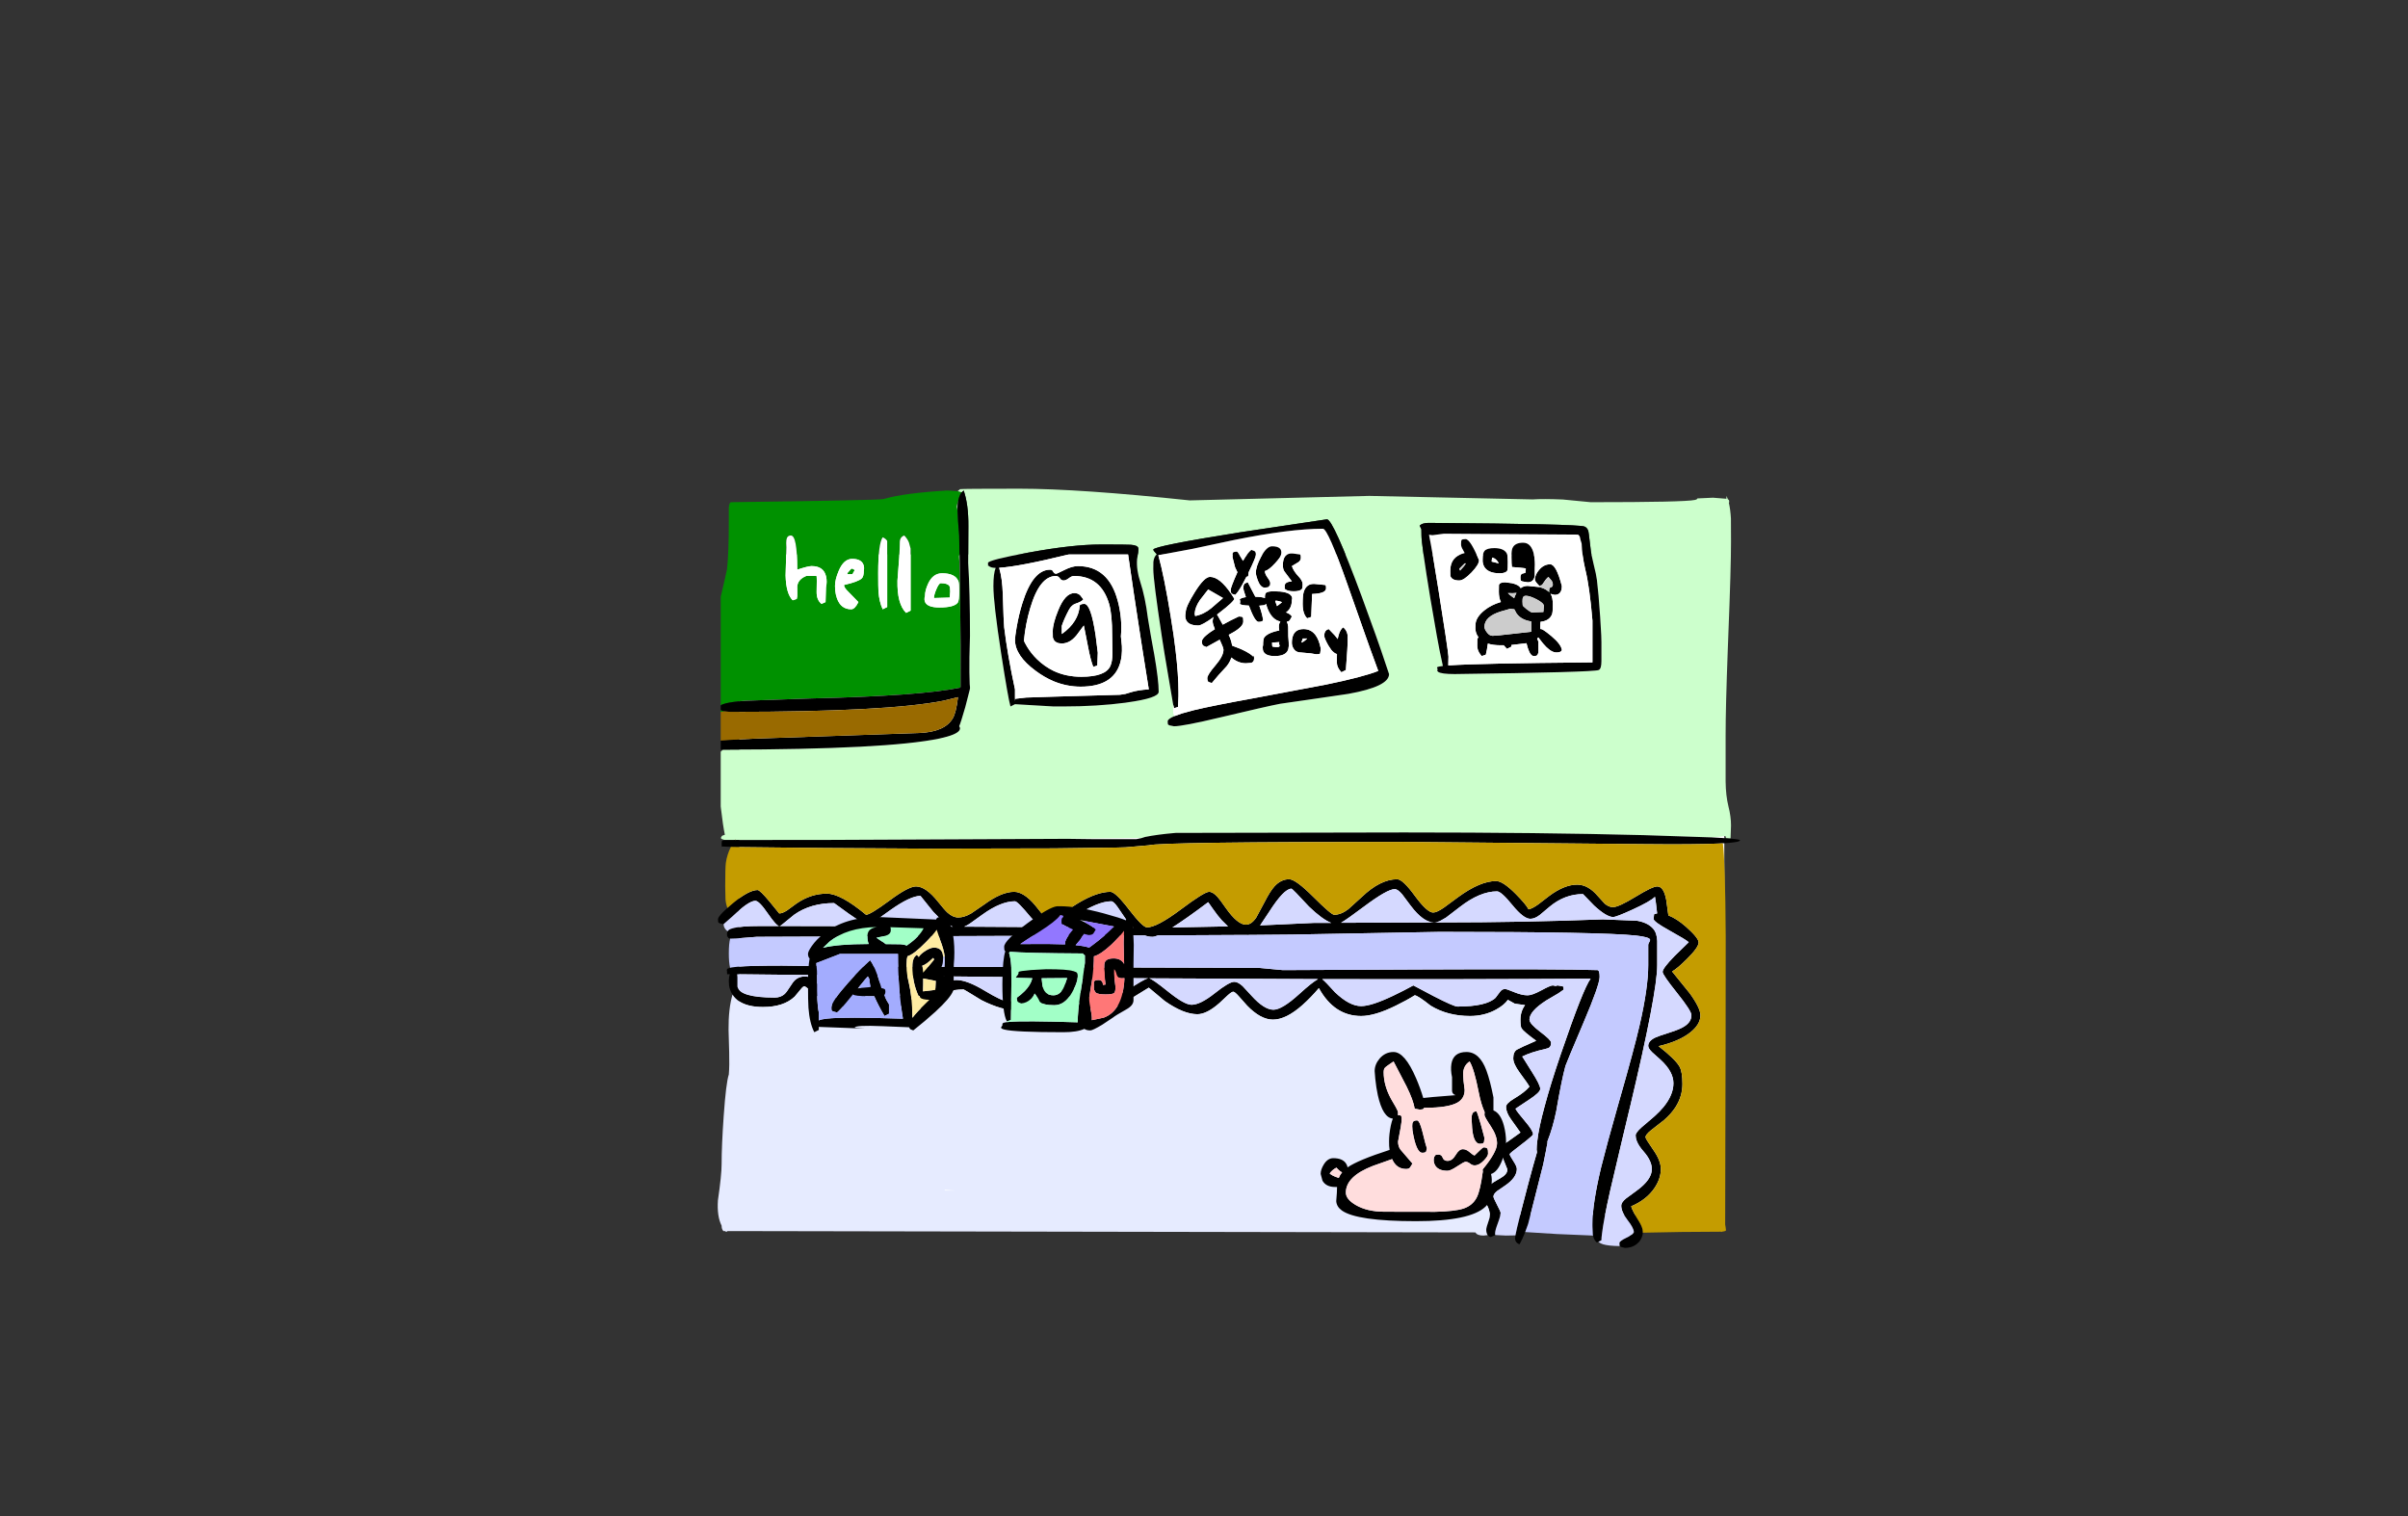 <?xml version="1.0" encoding="UTF-8" standalone="no"?>
<svg xmlns:xlink="http://www.w3.org/1999/xlink" height="842.55px" width="1337.95px" xmlns="http://www.w3.org/2000/svg">
  <rect width="100%" height="100%" fill="#333333" stroke="none"/>
  <g transform="matrix(1, 0, 0, 1, 407.45, 285.05)">
    <use height="4.5" transform="matrix(5.487, 0.0, 0.0, 81.567, 3.288, 23.017)" width="99.75" xlink:href="#shape0"/>
    <use height="421.85" transform="matrix(1.0, 0.0, 0.0, 1.0, -8.65, -13.5)" width="568.0" xlink:href="#shape1"/>
  </g>
  <defs>
    <g id="shape0" transform="matrix(1, 0, 0, 1, 49.85, -2.5)">
      <path d="M49.9 7.0 L-49.85 7.0 -49.85 2.5 49.9 2.5 49.9 7.0" fill="#ffffff" fill-rule="evenodd" stroke="none"/>
    </g>
    <g id="shape1" transform="matrix(1, 0, 0, 1, 8.65, 13.5)">
      <path d="M-7.0 106.9 L-7.0 46.55 Q-5.3 39.6 -3.5 31.25 -2.5 22.25 -2.5 4.25 L-2.5 -2.5 Q-2.5 -5.0 -1.5 -6.0 81.35 -7.1 83.5 -7.75 94.75 -11.1 119.0 -12.5 L124.7 -12.15 126.9 -11.5 Q125.95 -10.4 125.4 -8.6 L125.3 -8.2 125.0 -7.0 Q124.2 -4.7 123.95 -1.5 124.2 -2.8 124.65 -3.7 L124.6 -1.5 Q124.7 3.35 125.5 12.6 L125.7 23.85 125.5 23.5 125.5 24.6 125.85 33.45 125.85 33.75 125.85 34.4 125.9 37.75 125.9 37.95 126.0 43.35 Q126.4 77.05 126.25 96.65 L126.1 97.05 Q103.75 101.65 43.05 103.05 L7.3 104.3 Q-0.65 104.85 -4.3 105.8 -6.25 106.3 -7.0 106.9 M-7.0 110.5 L-7.0 109.5 Q-6.3 109.95 -4.8 110.2 L-6.5 110.5 -7.0 110.5 M65.5 31.0 Q65.95 30.55 67.5 31.75 66.25 33.65 66.25 34.0 L63.25 34.0 63.5 33.25 65.5 31.0 M46.25 35.0 Q46.5 36.2 46.3 43.7 46.2 48.3 49.0 50.5 L51.25 49.5 51.5 41.25 Q52.2 38.2 51.55 35.3 50.25 29.5 43.5 29.5 41.55 29.5 35.65 31.45 L35.5 31.5 35.5 31.0 Q35.5 12.5 32.0 12.5 29.85 12.5 29.5 15.0 29.3 16.4 29.5 19.1 L29.05 34.7 Q29.3 44.9 33.0 48.5 L35.25 47.75 Q35.65 46.5 35.55 44.4 L35.5 40.95 Q35.8 36.9 40.5 35.0 L46.25 35.0 M56.6 42.85 Q56.85 45.3 57.55 47.3 59.7 53.5 65.5 53.5 67.55 53.5 69.5 49.5 L63.85 43.7 Q61.5 41.45 61.5 40.0 69.45 38.2 71.4 36.3 72.5 35.25 72.5 32.0 72.9 30.2 72.25 28.6 71.0 25.5 66.0 25.5 61.3 25.5 58.5 32.3 56.5 37.05 56.5 40.5 L56.6 42.85 M115.25 39.0 Q119.0 39.0 120.05 40.55 120.5 41.25 120.5 43.6 L120.25 47.0 111.5 47.25 111.5 47.0 Q111.5 45.5 112.8 42.4 114.25 39.0 115.25 39.0 M85.5 15.5 Q84.6 14.15 83.0 13.5 80.5 16.95 80.5 33.5 80.5 41.55 80.65 43.65 81.1 49.45 83.0 53.5 L85.5 52.25 85.5 15.5 M98.5 19.75 L97.6 16.45 Q96.9 14.55 95.0 12.5 92.5 13.35 92.5 16.35 92.5 22.6 91.2 37.6 90.95 50.55 96.0 55.5 L98.5 54.25 98.5 19.75 M125.5 43.35 Q125.5 39.25 125.1 37.95 L125.0 37.75 Q123.2 33.5 116.0 33.5 110.9 33.5 108.25 39.25 106.5 43.0 106.5 46.0 L106.25 47.15 Q106.1 48.4 106.5 49.4 107.85 52.5 114.5 52.5 122.8 52.5 124.75 49.75 125.5 48.65 125.5 43.35" fill="#009100" fill-rule="evenodd" stroke="none"/>
      <path d="M124.7 -12.15 L126.0 -13.25 Q127.0 -13.5 159.0 -13.5 192.25 -13.5 253.6 -7.0 L353.35 -9.5 444.05 -7.55 Q450.0 -7.95 460.85 -7.5 L476.35 -6.0 Q528.7 -6.0 534.25 -7.25 535.65 -7.55 535.65 -8.1 L544.35 -8.5 551.8 -7.9 551.85 -9.5 552.6 -7.6 552.9 -7.45 Q553.35 -7.15 553.35 -6.1 L553.15 -5.65 Q554.0 -2.05 554.3 3.0 L554.35 15.75 Q554.35 30.4 552.85 68.0 L552.85 68.1 552.55 76.0 Q551.35 107.7 551.35 123.35 L551.35 149.25 Q551.45 157.1 552.9 162.95 554.35 168.6 554.35 173.6 L554.1 180.75 553.75 180.9 551.6 180.75 551.2 179.45 548.4 179.85 543.5 180.25 505.85 179.0 Q448.1 177.5 372.85 177.5 L245.85 177.75 Q235.65 178.6 228.85 180.0 L227.55 180.4 227.15 180.55 217.95 180.6 Q201.4 180.7 185.55 181.05 L53.15 181.65 1.5 181.7 1.0 181.5 0.9 181.7 -1.1 181.75 -4.7 181.75 -6.2 181.25 Q-7.05 180.85 -6.85 180.35 L-6.5 179.75 Q-6.5 179.25 -4.7 178.8 -5.8 173.5 -6.85 164.3 L-7.0 163.0 -7.0 132.65 -5.75 131.5 -5.0 131.5 Q86.05 131.35 114.6 125.3 123.85 123.3 125.55 120.85 126.4 119.6 125.5 118.5 126.4 116.5 128.9 107.8 L131.3 98.45 131.5 97.5 131.5 97.2 131.5 96.75 131.35 95.1 Q131.1 89.4 131.2 80.15 L131.5 68.25 Q131.5 43.65 130.5 27.75 L130.6 7.45 Q130.7 -4.75 128.0 -12.5 L126.9 -11.5 124.7 -12.15 M125.85 33.45 L125.5 24.6 125.5 23.5 125.7 23.85 125.85 33.45 M124.65 -3.7 Q124.2 -2.8 123.95 -1.5 124.2 -4.7 125.0 -7.0 124.7 -5.55 124.65 -3.7 M550.1 175.5 L550.1 175.45 549.85 175.5 550.1 175.5 M476.35 20.0 L475.35 11.75 Q475.1 8.35 472.85 7.5 469.1 6.1 386.35 5.5 382.85 5.5 381.35 7.0 L382.3 9.05 382.35 12.35 Q382.35 17.45 387.35 47.8 L390.85 68.0 392.35 76.0 394.25 85.0 Q391.7 85.3 391.15 85.65 390.9 85.85 391.05 86.2 L391.35 86.75 391.15 87.35 Q391.05 87.85 391.6 88.25 393.3 89.5 400.85 89.5 477.75 88.5 480.85 87.25 482.35 86.6 482.35 82.25 L482.35 71.75 482.25 68.0 481.65 57.75 Q480.75 44.5 479.85 37.25 479.5 34.35 477.95 28.2 476.55 22.45 476.35 20.0 M397.25 84.65 L398.05 84.65 397.25 84.7 397.25 84.65 M437.35 41.5 L437.5 41.75 437.35 41.85 437.35 41.5 M453.35 42.75 L453.45 44.15 452.7 43.45 453.35 42.75 M245.15 112.85 Q241.35 114.45 241.35 115.75 241.35 117.3 241.55 117.55 L242.35 118.0 244.85 118.5 Q249.95 118.5 270.65 113.55 297.15 107.25 303.85 106.0 L321.85 103.4 341.7 100.5 Q364.35 96.45 364.35 89.5 L359.8 76.0 357.0 68.0 349.15 46.35 Q333.25 3.5 329.85 3.5 L281.45 10.75 Q233.35 18.4 233.35 20.35 233.35 20.9 235.3 22.95 233.75 24.25 233.4 27.15 L233.35 31.1 Q233.35 37.35 238.0 68.0 L238.4 70.6 239.25 76.0 239.35 76.6 239.65 78.5 244.25 105.65 244.45 106.65 244.35 108.0 Q244.35 110.6 244.55 111.4 L245.15 112.85 M220.85 17.65 Q218.9 17.5 204.35 17.5 188.4 17.5 164.0 22.0 141.5 26.15 141.5 27.75 141.5 30.25 141.75 29.25 143.0 30.5 145.5 30.5 L145.75 30.5 145.75 30.55 Q144.5 33.7 144.5 40.6 144.5 49.95 148.8 77.95 152.7 103.1 154.0 107.5 L156.5 106.25 156.5 106.2 156.75 106.25 178.0 107.5 183.0 107.5 Q202.2 107.5 217.95 105.4 L218.85 105.25 Q236.35 102.85 236.35 99.35 236.35 92.9 233.9 78.7 L233.4 76.0 231.95 68.0 230.35 58.5 Q228.85 46.55 226.1 38.25 223.9 31.55 224.35 25.75 225.25 20.85 225.05 19.65 224.85 17.95 220.85 17.65 M156.5 103.2 L157.0 103.2 Q156.55 103.45 156.5 104.6 L156.5 103.2" fill="#ccffcc" fill-rule="evenodd" stroke="none"/>
      <path d="M553.75 180.9 Q559.35 181.35 559.35 181.85 559.35 183.0 549.8 183.55 L547.95 183.65 Q534.65 184.3 505.85 184.0 L372.35 182.75 Q237.85 182.75 230.75 184.65 L217.95 185.75 212.85 185.9 178.0 186.35 109.35 186.5 50.9 186.15 3.5 185.65 -1.35 185.55 -1.35 185.5 -3.15 185.45 -6.1 185.3 -6.25 185.25 Q-6.5 186.25 -6.5 183.75 -6.5 182.2 -6.05 182.0 L-5.0 181.75 -4.7 181.75 -1.1 181.75 0.9 181.7 1.5 181.7 53.15 181.65 185.55 181.05 201.45 181.25 217.95 181.25 223.85 181.25 226.55 180.7 227.15 180.55 227.55 180.4 228.85 180.0 Q235.65 178.6 245.85 177.75 L372.85 177.5 Q448.1 177.5 505.85 179.0 L543.5 180.25 546.9 180.45 548.75 180.55 548.8 180.55 549.0 180.55 550.35 180.65 551.6 180.75 553.75 180.9 M505.35 399.9 Q505.2 402.55 503.45 404.75 L502.95 405.35 502.85 405.4 Q500.0 408.35 495.35 408.35 L493.35 407.85 492.55 407.4 492.5 407.35 Q492.35 406.95 492.35 405.6 492.35 404.6 496.35 402.65 L497.1 402.3 499.6 400.7 500.25 399.9 500.35 399.7 500.35 399.5 Q500.35 397.35 496.85 392.85 493.35 388.3 493.35 384.85 493.35 383.1 496.0 380.9 L501.85 376.6 Q510.35 370.45 510.35 364.6 510.35 360.0 505.85 354.85 503.05 351.7 502.0 349.0 501.35 347.35 501.35 345.85 501.35 344.3 504.65 341.35 L511.85 335.2 Q514.75 332.6 516.9 330.0 522.35 323.3 522.35 316.85 522.35 310.45 515.35 303.95 L510.55 299.65 Q508.35 297.5 508.35 296.1 508.35 293.45 512.1 291.55 513.85 290.7 520.35 288.65 526.1 286.85 528.6 285.15 532.35 282.7 532.35 279.0 532.35 276.65 524.35 266.65 516.35 256.65 516.35 255.0 516.35 252.95 523.0 246.15 L530.85 238.5 Q529.55 237.2 519.9 231.85 511.35 227.1 511.35 225.6 L511.6 223.0 512.05 222.75 513.3 222.5 Q512.5 215.1 512.1 213.25 509.5 215.85 499.75 220.3 490.6 224.5 488.85 224.5 485.2 224.5 478.3 218.15 L472.1 211.75 Q462.05 211.75 453.7 218.65 L448.1 223.35 Q445.25 225.5 442.85 225.5 439.1 225.5 432.9 217.9 426.7 210.25 424.35 210.25 414.85 210.25 403.7 218.9 L396.0 224.8 392.5 226.8 Q390.75 227.5 389.35 227.5 383.4 227.5 376.4 218.25 L371.65 211.9 Q369.2 209.0 367.5 209.0 363.35 209.0 350.35 218.75 341.1 225.7 337.65 227.7 L392.85 227.5 Q438.5 227.5 483.15 225.8 L502.05 226.55 Q508.15 227.6 511.1 231.0 513.15 233.3 513.35 237.75 L513.35 251.25 Q513.35 266.6 498.25 330.0 L497.85 331.6 493.7 349.0 487.2 376.6 Q483.5 393.15 482.65 400.5 482.35 402.75 482.35 404.1 L480.65 405.0 479.85 405.35 479.8 405.3 479.4 404.95 479.35 404.9 479.2 404.7 479.1 404.65 Q478.1 403.45 477.7 401.5 L477.55 400.9 477.35 396.3 477.35 395.1 Q477.35 383.7 482.2 363.5 L486.0 349.0 491.3 330.0 492.85 324.55 Q500.45 298.05 503.5 284.9 508.35 263.9 508.35 251.25 L508.35 240.0 Q508.3 239.5 508.9 238.5 509.5 237.55 509.4 237.1 509.1 235.65 501.65 234.8 482.75 232.75 392.5 232.75 L310.35 234.25 286.45 234.45 285.85 234.5 284.85 234.45 235.95 234.7 Q233.95 235.5 232.85 235.5 230.7 235.5 228.6 234.7 L217.95 234.75 178.0 234.9 13.0 235.5 1.65 236.4 -1.0 236.5 -1.75 236.5 -2.8 236.15 Q-2.85 235.65 -3.25 235.25 -3.5 236.25 -3.5 233.75 -3.5 233.0 -3.15 232.4 -2.65 231.55 -1.45 231.1 L-0.5 230.8 Q3.9 229.5 15.0 229.5 L25.5 229.5 Q23.95 229.45 19.15 222.5 14.35 215.5 12.25 215.5 9.0 215.5 1.85 222.0 L-0.5 224.15 -5.4 228.45 -5.5 228.5 -7.5 228.0 -8.3 227.55 Q-8.5 227.3 -8.5 225.75 L-8.5 225.5 Q-8.0 223.6 -3.25 219.45 L-0.2 216.8 0.6 216.15 Q8.85 209.5 13.5 209.5 14.8 209.5 20.2 216.0 L25.5 222.5 Q27.3 222.5 29.9 220.8 L35.1 217.0 Q43.05 211.5 52.0 211.5 59.6 211.5 73.75 223.25 76.05 223.25 86.7 215.4 97.3 207.5 101.5 207.5 107.0 207.5 113.85 216.15 117.4 220.6 119.0 222.05 122.0 224.75 125.0 224.75 128.25 224.75 132.15 222.5 L139.25 217.65 Q148.95 210.5 156.0 210.5 161.35 210.5 167.6 217.85 L175.75 228.0 Q176.9 227.1 178.0 226.3 186.85 219.6 191.8 216.65 202.15 210.5 209.5 210.5 211.95 210.5 217.95 217.9 L219.9 220.4 Q227.5 230.25 229.85 230.25 235.3 230.25 248.5 220.4 261.7 210.5 264.35 210.5 266.5 210.5 269.05 213.35 270.3 214.7 273.75 219.65 280.2 228.75 284.85 228.75 287.85 228.75 290.55 224.8 L295.2 216.15 Q298.25 210.15 300.7 207.45 304.3 203.5 308.85 203.5 312.45 203.5 322.35 213.4 332.25 223.25 333.85 223.25 337.6 223.25 341.7 220.15 L349.15 213.4 Q359.5 203.5 368.85 203.5 371.95 203.5 378.7 212.75 385.5 222.0 388.85 222.0 390.9 222.0 394.85 219.25 L403.0 213.25 Q415.05 204.5 423.85 204.5 427.55 204.5 434.6 211.55 440.6 217.6 441.85 220.25 444.0 219.8 447.2 217.5 L453.25 212.85 Q461.75 206.5 468.85 206.5 474.9 206.5 480.25 212.75 L484.15 217.05 Q486.4 219.0 488.75 219.0 491.9 219.0 501.3 213.25 510.7 207.5 513.35 207.5 517.05 207.5 518.4 215.25 L519.3 221.85 519.55 223.6 Q524.1 225.35 529.15 229.75 536.35 236.1 536.35 238.6 536.35 241.35 530.0 247.65 524.45 253.2 521.6 254.75 L531.35 266.8 Q537.35 275.05 537.35 279.1 537.35 284.15 531.75 288.6 525.5 293.6 514.1 296.25 523.5 303.6 525.75 307.65 527.35 310.5 527.35 317.25 527.35 324.05 523.6 330.0 521.15 333.85 517.1 337.35 L510.05 342.85 Q506.85 345.4 506.85 346.85 506.85 347.3 507.9 349.0 L511.1 353.8 Q515.35 359.8 515.35 364.5 515.35 369.85 511.85 375.05 507.45 381.6 498.85 385.25 499.8 388.2 502.9 393.1 L503.15 393.5 Q505.35 397.05 505.35 399.35 L505.35 399.9 M440.0 399.55 Q438.4 403.6 436.85 406.35 434.35 405.5 434.35 402.85 L434.55 401.4 435.5 397.0 Q437.2 389.75 441.4 373.8 444.55 361.9 446.55 355.2 L446.35 353.75 Q446.35 351.7 446.7 349.0 447.5 341.75 450.7 330.0 453.95 317.75 459.8 300.6 472.25 264.15 476.35 258.75 405.4 259.2 327.2 259.0 329.05 260.45 334.25 266.25 342.3 274.0 348.85 274.0 354.55 274.0 366.6 268.25 372.6 265.4 377.85 262.5 L389.0 268.4 Q400.35 274.25 402.35 274.25 418.35 274.25 423.5 269.4 L426.05 266.0 Q427.15 264.5 428.85 264.5 429.65 264.5 433.9 266.25 438.15 268.0 441.35 268.0 443.85 268.0 448.95 265.25 454.0 262.5 455.35 262.5 L457.05 262.85 457.85 262.5 460.85 263.0 461.1 263.25 Q461.35 263.4 461.35 264.85 L458.4 266.9 451.85 270.75 Q442.35 276.8 442.35 281.5 442.35 283.75 448.35 288.3 454.35 292.8 454.35 294.25 454.35 296.1 453.55 296.85 452.9 297.45 450.85 297.9 443.45 299.5 438.35 302.0 L443.65 310.45 Q448.35 317.8 448.35 320.0 448.35 321.95 442.05 326.05 437.9 328.75 436.1 330.0 L434.6 331.0 Q435.15 332.4 440.0 338.1 444.35 343.2 444.35 345.25 444.35 345.8 440.3 349.0 L437.85 350.9 Q431.35 355.8 431.35 356.25 431.35 356.9 433.35 360.0 435.35 363.05 435.35 364.5 435.35 369.25 428.85 373.7 424.6 376.55 424.4 376.75 422.35 378.4 422.35 379.85 422.35 380.55 424.35 384.4 426.35 388.25 426.35 388.85 426.35 390.5 424.55 395.3 L424.1 396.55 Q423.0 399.8 423.35 401.2 L423.35 401.25 420.85 402.35 Q419.75 402.05 419.15 401.25 418.35 400.2 418.35 398.25 418.35 397.55 418.65 396.45 L419.35 394.3 Q420.35 391.6 420.35 390.35 420.35 387.65 418.85 384.75 417.35 381.8 417.35 379.5 417.35 374.65 423.75 371.05 427.3 369.05 428.1 368.35 430.1 366.75 430.1 364.75 L426.35 355.35 Q426.35 351.95 428.65 350.4 L430.7 349.0 437.35 344.25 432.0 336.75 Q429.35 332.95 429.35 330.0 429.35 328.05 433.9 325.35 439.85 321.8 442.35 318.75 441.65 317.3 436.9 310.9 433.35 306.05 433.35 303.0 433.35 299.4 435.45 298.15 437.25 297.1 446.1 293.25 439.15 288.2 438.0 286.4 437.35 285.45 437.35 281.6 437.35 276.95 439.9 273.45 L434.2 272.65 430.35 270.5 Q428.5 273.3 423.95 275.85 417.4 279.5 409.35 279.5 396.85 279.5 387.45 273.75 380.2 268.0 378.6 268.0 373.95 270.9 368.1 273.75 356.45 279.5 348.85 279.5 333.9 279.5 325.35 264.0 320.95 269.2 316.3 273.35 307.15 281.5 299.85 281.5 293.0 281.5 285.5 273.75 L280.75 268.4 Q278.6 266.0 277.75 266.0 276.95 266.0 274.75 267.95 L270.15 272.25 Q263.1 278.5 257.85 278.5 250.15 278.5 239.7 271.15 L230.85 263.75 220.45 270.15 217.95 271.6 Q209.1 276.5 204.5 276.5 198.8 276.5 189.45 270.4 180.1 264.25 178.25 264.25 L178.0 264.25 Q176.5 264.4 175.6 266.15 L173.6 270.4 Q169.9 276.5 158.5 276.5 149.25 276.5 137.8 270.65 128.2 264.75 128.0 264.75 117.6 264.75 112.5 270.15 L108.65 273.8 Q106.1 275.5 102.0 275.5 93.35 275.5 85.6 270.15 79.45 264.75 78.75 264.75 78.0 264.75 76.15 266.25 L72.2 269.65 Q65.95 274.5 60.0 274.5 54.5 274.5 46.9 268.75 40.3 263.0 39.5 263.0 38.7 263.0 37.35 264.8 L34.05 268.75 Q28.0 274.5 16.5 274.5 8.25 274.5 3.5 271.5 1.05 269.95 -0.45 267.6 L-0.5 267.55 Q-1.9 265.3 -2.35 262.6 L-2.5 260.0 Q-2.5 257.85 -1.9 256.3 L-3.25 256.25 Q-3.5 257.25 -3.5 254.75 -3.7 253.95 -3.5 253.55 -3.2 253.05 -1.8 252.7 L-1.0 252.5 2.45 252.1 Q9.7 251.5 27.0 251.5 47.15 251.95 178.0 252.4 L217.95 252.55 291.85 252.75 305.35 254.0 380.9 253.65 Q460.15 253.3 480.1 254.0 481.35 254.0 481.35 257.75 481.35 262.15 472.4 283.15 462.65 306.1 462.35 307.25 460.25 315.05 457.65 330.0 L457.3 332.05 Q455.35 341.6 452.4 349.0 L452.35 349.1 452.35 350.0 452.2 350.9 452.0 351.8 451.85 352.6 451.65 353.8 450.15 361.25 450.05 361.8 441.65 394.95 440.0 399.55 M-5.75 131.5 L-7.0 131.5 -7.0 126.45 -2.5 126.1 11.25 125.4 103.25 122.25 Q117.55 121.7 122.0 114.0 123.8 110.9 124.8 102.6 L124.85 102.3 124.75 102.35 116.8 104.3 Q85.55 110.5 -0.5 110.5 L-2.5 110.45 -4.8 110.2 Q-6.3 109.95 -7.0 109.5 L-7.0 106.9 Q-6.25 106.3 -4.3 105.8 -0.65 104.85 7.3 104.3 L43.05 103.05 Q103.75 101.65 126.1 97.05 L126.25 96.65 Q126.4 77.05 126.0 43.35 L125.9 37.95 125.9 37.75 125.85 34.4 125.85 33.75 125.85 33.45 125.7 23.85 125.5 12.6 Q124.7 3.35 124.6 -1.5 L124.65 -3.7 Q124.7 -5.55 125.0 -7.0 L125.3 -8.2 125.4 -8.6 Q125.95 -10.4 126.9 -11.5 L128.0 -12.5 Q130.7 -4.75 130.6 7.45 L130.5 27.75 Q131.5 43.65 131.5 68.25 L131.2 80.15 Q131.1 89.4 131.35 95.1 L131.5 96.75 131.5 97.2 131.5 97.5 131.3 98.45 128.9 107.8 Q126.4 116.5 125.5 118.5 126.4 119.6 125.55 120.85 123.85 123.3 114.6 125.3 86.05 131.35 -5.0 131.5 L-5.75 131.5 M476.35 20.0 Q476.55 22.45 477.95 28.2 479.5 34.35 479.85 37.25 480.75 44.5 481.65 57.75 L482.25 68.0 482.35 71.75 482.35 82.25 Q482.35 86.6 480.85 87.25 477.75 88.5 400.85 89.5 393.3 89.5 391.6 88.25 391.05 87.85 391.15 87.35 L391.35 86.75 391.05 86.2 Q390.9 85.85 391.15 85.65 391.7 85.3 394.25 85.0 L392.35 76.0 390.85 68.0 387.35 47.8 Q382.35 17.45 382.35 12.35 L382.3 9.05 381.35 7.0 Q382.85 5.5 386.35 5.5 469.1 6.1 472.85 7.5 475.1 8.35 475.35 11.75 L476.35 20.0 M398.05 84.65 Q413.7 83.55 477.35 83.0 L477.35 59.75 Q475.75 40.75 473.35 31.25 471.55 23.4 471.35 17.0 470.6 14.75 470.35 13.25 470.1 12.5 469.35 12.0 L394.85 11.5 388.45 12.35 386.55 12.1 Q388.35 20.8 391.85 43.0 L395.75 68.0 396.9 76.0 397.35 79.75 397.25 84.65 397.25 84.7 398.05 84.65 M447.85 40.5 Q445.35 38.0 445.35 37.0 445.35 36.05 445.7 35.1 446.2 33.45 447.6 31.75 450.25 28.5 453.85 28.5 457.25 28.5 460.35 40.6 460.35 45.5 456.35 45.5 L454.35 45.0 454.0 44.85 454.15 45.05 Q455.35 46.9 455.35 51.0 455.35 55.1 454.9 56.25 453.45 59.95 448.5 60.45 L448.35 63.0 448.4 64.5 448.85 64.5 Q449.8 64.5 454.05 68.0 L454.6 68.45 Q459.85 72.85 460.35 76.0 L460.35 76.25 Q459.85 77.5 457.35 77.5 455.55 77.5 453.5 76.0 451.8 74.75 449.9 72.5 L447.3 69.15 446.65 69.8 447.35 71.55 447.35 77.5 446.85 78.8 Q446.4 79.5 444.85 79.5 443.05 79.5 441.8 76.0 L441.4 74.9 440.7 72.35 432.3 73.35 432.35 74.25 429.85 75.5 428.05 73.5 426.35 73.5 Q422.2 73.5 419.25 72.55 L418.7 76.0 418.1 78.75 415.85 79.5 Q414.3 77.8 413.7 76.0 413.35 74.9 413.35 73.75 L413.4 70.0 Q413.55 69.45 414.05 69.1 L413.35 68.0 Q412.4 66.3 412.3 64.2 L412.35 62.35 Q412.35 58.1 417.3 54.1 421.15 51.0 426.5 49.45 425.35 47.2 425.35 43.75 L425.4 40.0 Q425.9 38.5 428.85 38.5 L432.6 39.0 Q436.25 39.85 437.35 41.5 L437.35 41.85 437.5 41.75 Q439.15 40.5 441.35 40.5 L447.7 41.15 Q450.85 41.85 452.7 43.45 L453.45 44.15 453.35 42.75 Q453.35 41.5 454.35 41.25 455.35 41.0 455.35 39.75 455.35 38.3 454.3 37.15 L452.85 35.5 Q451.55 36.65 450.6 38.15 L449.35 40.0 447.85 40.5 M432.9 19.55 Q434.2 16.5 438.85 16.5 443.5 16.5 444.9 23.35 445.6 26.8 445.35 30.5 L445.3 35.0 Q444.65 38.5 441.35 38.5 L438.35 38.0 437.55 37.55 Q437.35 37.3 437.35 35.75 437.35 34.2 438.25 33.75 L440.1 33.25 440.35 31.0 Q440.2 30.6 437.25 30.4 L432.6 30.0 Q432.35 28.5 432.35 24.35 432.35 20.8 432.9 19.55 M422.85 19.5 Q428.4 19.5 429.9 22.75 430.35 23.8 430.35 27.25 430.35 31.15 430.15 31.75 429.4 33.5 425.85 33.5 419.25 33.5 417.15 29.75 416.5 28.55 416.35 27.05 L416.35 25.6 Q416.35 22.25 417.4 21.05 418.75 19.5 422.85 19.5 M405.25 20.2 Q404.35 18.75 404.35 17.35 404.35 15.4 404.65 15.0 405.05 14.5 406.85 14.5 409.5 14.5 414.35 26.25 414.35 28.65 410.15 33.05 405.85 37.5 403.35 37.5 399.25 37.5 398.4 34.95 L398.35 32.1 Q398.35 24.1 406.35 22.25 L405.25 20.2 M421.35 27.0 L425.35 28.0 Q423.95 25.25 421.6 24.75 L421.35 27.0 M406.35 28.0 L403.35 31.0 403.85 32.0 Q406.45 29.2 407.0 28.0 L406.35 28.0 M430.35 44.5 Q431.05 45.35 433.85 47.35 434.3 45.95 435.1 44.5 L435.2 44.4 Q433.5 44.65 430.35 44.5 M438.55 47.7 Q438.4 48.7 438.6 51.25 438.6 51.7 440.85 53.5 443.15 55.25 443.85 55.25 L450.1 55.0 450.35 51.6 Q450.35 50.1 446.4 48.0 442.55 46.0 440.35 46.0 438.75 46.0 438.55 47.7 M426.35 54.75 Q417.35 57.6 417.35 63.25 417.35 64.55 418.65 66.25 419.6 67.55 420.65 68.0 L421.85 68.25 425.35 68.0 443.35 66.0 443.35 60.25 Q437.75 59.45 435.15 55.75 L433.95 53.5 431.6 53.25 426.35 54.75 M329.35 41.85 Q329.35 44.75 321.6 45.0 L321.1 57.75 318.85 58.5 Q316.35 56.1 316.35 50.5 316.35 45.8 316.9 44.0 318.45 38.7 323.85 39.5 L328.85 40.0 329.1 40.25 Q329.35 40.4 329.35 41.85 M244.45 106.65 L244.25 105.65 239.65 78.5 239.35 76.6 239.25 76.0 238.4 70.6 238.0 68.0 Q233.35 37.35 233.35 31.1 L233.4 27.15 Q233.75 24.25 235.3 22.95 233.35 20.9 233.35 20.35 233.35 18.4 281.45 10.75 L329.85 3.5 Q333.25 3.5 349.15 46.35 L357.0 68.0 359.8 76.0 364.35 89.5 Q364.35 96.45 341.7 100.5 L321.85 103.4 303.85 106.0 Q297.15 107.25 270.65 113.55 249.95 118.5 244.85 118.5 L242.35 118.0 241.55 117.55 Q241.35 117.3 241.35 115.75 241.35 114.45 245.15 112.85 L249.35 111.35 255.95 109.55 Q266.0 107.1 290.05 102.75 L329.05 95.4 Q349.8 91.15 358.35 87.75 L354.05 76.0 351.2 68.0 341.25 39.75 Q330.35 8.75 327.6 8.75 309.2 8.75 278.25 15.0 L254.95 19.95 236.15 23.45 Q239.45 35.4 243.05 57.65 L244.65 68.0 245.7 76.0 Q247.35 89.9 247.35 99.5 L247.35 101.75 247.1 107.75 244.85 108.5 244.45 106.65 M328.35 68.0 Q328.45 65.1 330.85 64.5 L334.2 68.0 335.85 70.05 Q336.0 68.95 336.3 68.0 337.15 64.8 338.85 63.5 340.85 65.1 341.3 67.75 L341.35 68.0 341.35 71.85 341.15 76.0 340.35 87.25 337.85 88.5 Q335.35 85.8 335.35 83.1 L335.4 78.4 Q333.75 77.9 332.2 76.0 L330.55 73.5 Q328.35 69.55 328.35 68.25 L328.35 68.0 M326.1 77.75 Q326.35 78.5 323.85 78.5 L320.9 78.0 315.35 77.5 Q313.05 77.5 311.75 76.0 L311.05 74.95 Q310.35 73.55 310.35 72.1 310.35 69.65 311.05 68.0 312.45 64.5 316.85 64.5 321.1 64.5 323.6 68.0 325.45 70.6 326.35 75.1 L326.35 76.0 326.1 77.75 M314.85 23.0 L315.1 23.25 Q315.35 23.4 315.35 24.85 315.35 26.4 313.85 27.4 L310.35 29.5 Q311.3 32.35 314.05 35.25 316.35 37.65 316.35 39.6 316.35 41.65 315.9 42.25 314.9 43.5 311.35 43.5 307.85 43.5 306.6 42.25 306.35 43.25 306.35 40.75 306.35 39.8 306.65 39.4 307.5 38.15 310.35 38.0 L306.3 32.6 Q305.35 31.4 305.35 29.0 305.35 22.05 310.85 22.5 L314.85 23.0 M299.35 18.5 Q305.35 18.5 304.35 23.1 304.35 24.3 301.05 27.9 297.55 31.75 295.35 32.25 295.35 33.85 296.85 35.9 298.35 37.95 298.35 39.0 L298.2 40.4 297.85 40.5 297.35 41.2 295.35 41.5 Q292.95 41.5 291.4 37.45 290.35 34.65 290.35 33.1 290.35 29.8 293.15 24.5 296.25 18.5 299.35 18.5 M289.55 21.15 Q290.35 21.65 290.35 23.25 290.35 24.7 286.35 32.9 L286.1 34.75 Q286.3 35.3 285.1 35.45 L282.8 39.8 Q280.3 44.3 278.85 45.5 L277.05 44.9 276.8 44.65 Q276.35 44.05 276.35 42.75 276.35 41.35 280.05 33.0 L280.1 32.9 278.8 30.15 277.35 24.5 Q277.35 22.5 277.65 22.05 278.05 21.5 279.85 21.5 280.3 21.5 283.2 26.6 285.7 22.2 287.85 20.5 L289.55 21.15 M284.05 39.3 Q284.4 39.0 285.85 38.5 L290.05 46.55 Q293.85 46.6 295.4 47.3 L295.35 46.85 Q295.35 44.9 296.05 44.3 297.05 43.5 300.35 43.5 307.9 43.5 309.85 45.8 310.85 46.95 310.35 48.35 310.35 53.0 307.1 55.25 309.35 56.0 310.35 57.5 L309.15 59.65 Q308.7 60.2 307.55 60.4 308.1 61.5 308.3 63.1 L308.35 68.0 308.35 68.35 308.6 71.9 Q308.75 74.15 308.4 75.5 L308.25 76.0 Q306.95 79.5 300.85 79.5 295.45 79.5 294.4 76.6 L294.25 76.0 294.15 74.5 294.35 73.35 Q294.35 70.25 294.95 69.25 295.4 68.6 296.15 68.0 298.35 66.25 303.35 65.25 303.0 63.55 303.15 62.35 303.3 61.25 303.95 60.3 299.55 59.35 297.15 53.85 296.45 52.25 296.0 50.45 295.65 51.05 294.9 51.25 L292.25 51.5 Q293.7 55.45 294.35 59.25 294.35 60.5 291.85 60.5 289.8 60.5 286.45 51.45 281.95 51.3 281.45 50.45 281.85 48.95 281.35 48.0 282.25 47.1 284.8 46.75 283.35 42.55 283.35 41.6 L283.55 40.2 284.05 39.3 M263.85 42.5 L259.25 48.4 Q256.5 52.45 256.35 56.0 L256.6 57.25 Q261.35 56.35 265.55 52.9 L272.1 47.25 263.85 42.5 M278.35 47.6 Q278.35 49.1 269.65 55.75 L268.55 56.6 268.85 56.5 271.95 62.05 Q276.4 59.55 280.85 57.5 282.65 57.5 283.05 57.95 283.35 58.3 283.35 60.25 283.35 63.3 276.95 66.75 L275.25 67.7 275.4 68.0 Q276.75 70.9 277.15 73.7 L281.55 75.4 282.9 76.0 Q287.05 77.95 288.85 79.75 L289.1 79.35 Q289.35 79.3 289.35 80.85 289.35 82.75 287.85 83.25 L284.85 83.5 Q280.45 83.5 276.75 80.3 275.95 82.85 274.15 85.1 269.25 90.3 265.85 94.5 L264.05 93.9 Q263.35 93.4 263.35 91.75 263.35 89.95 267.85 84.7 272.35 79.45 272.35 76.0 272.35 74.85 270.25 70.4 263.5 74.05 262.85 74.5 L261.05 73.7 Q260.35 73.05 260.35 71.35 260.35 70.0 262.7 68.0 264.45 66.45 267.55 64.55 266.35 61.65 266.35 60.25 266.35 58.65 267.0 57.75 260.4 62.5 258.35 62.5 252.55 62.5 251.4 59.0 251.0 57.9 251.15 56.55 L251.35 55.25 Q251.35 52.05 256.4 44.0 261.7 35.5 264.85 35.5 270.25 35.5 276.55 44.8 L278.35 47.6 M304.85 49.5 Q301.1 48.25 301.1 49.0 L302.1 51.75 304.35 50.0 304.85 49.5 M315.6 72.0 Q316.85 71.75 318.85 69.75 L316.35 69.75 316.35 70.0 315.6 72.0 M299.35 72.0 Q299.35 74.0 299.6 74.25 303.4 74.95 303.55 73.85 303.05 72.45 303.35 72.0 L303.35 71.75 299.35 72.0 M220.85 17.65 Q224.85 17.95 225.05 19.65 225.25 20.85 224.35 25.75 223.9 31.55 226.1 38.25 228.85 46.55 230.35 58.5 L231.95 68.0 233.4 76.0 233.9 78.7 Q236.35 92.9 236.35 99.35 236.35 102.85 218.85 105.25 L217.95 105.4 Q202.2 107.5 183.0 107.5 L178.0 107.5 156.75 106.25 156.5 106.2 156.5 106.25 154.0 107.5 Q152.7 103.1 148.8 77.95 144.5 49.95 144.5 40.6 144.5 33.7 145.75 30.55 L145.75 30.5 145.5 30.5 Q143.0 30.5 141.75 29.25 141.5 30.25 141.5 27.75 141.5 26.15 164.0 22.0 188.4 17.5 204.35 17.5 218.9 17.5 220.85 17.65 M179.5 33.75 Q179.75 33.75 184.0 31.65 188.25 29.5 191.5 29.5 208.55 29.5 213.65 49.0 216.15 58.5 215.4 68.0 L215.35 68.5 215.9 73.95 Q216.15 79.3 214.9 83.5 210.95 96.5 193.0 96.5 185.3 96.5 178.0 93.5 172.9 91.35 168.05 87.75 156.5 79.25 156.5 70.5 156.5 68.9 157.4 63.6 158.65 56.4 160.55 50.3 166.4 31.5 176.0 31.5 177.25 31.5 177.75 32.65 178.25 33.75 179.5 33.75 M179.25 35.0 Q170.25 35.0 165.0 52.75 162.35 61.6 161.5 70.75 161.5 71.5 163.25 74.35 165.5 78.05 168.75 81.25 173.0 85.35 178.0 87.75 184.9 91.0 193.35 91.0 206.8 91.0 209.5 85.0 210.65 82.55 210.65 77.8 L210.5 68.1 210.5 68.0 Q210.5 56.3 208.8 50.5 204.2 35.0 189.25 35.0 188.0 35.0 186.4 36.25 184.75 37.5 183.5 37.5 182.25 37.5 181.4 36.25 180.5 35.0 179.25 35.0 M192.8 45.8 L194.5 48.0 Q193.25 49.4 190.35 50.3 187.95 51.05 186.5 53.75 183.7 59.05 182.5 62.75 L182.5 67.25 Q191.9 60.6 192.5 51.25 L193.1 50.9 Q193.55 50.5 195.0 50.5 198.7 50.5 201.3 68.0 L202.5 77.6 202.25 84.75 200.0 85.5 Q198.5 81.8 197.05 74.1 L195.85 68.0 194.75 62.5 190.65 68.0 190.6 68.05 Q186.95 72.5 182.5 72.5 179.2 72.5 178.0 70.35 L177.55 69.2 177.5 65.6 Q177.5 61.45 180.55 54.0 184.4 44.5 189.5 44.5 191.55 44.5 192.8 45.8 M157.0 103.2 L162.7 102.55 178.0 102.05 214.85 101.0 217.95 100.5 220.7 99.65 Q224.9 98.35 230.85 98.0 L227.35 76.0 226.1 68.0 Q222.5 44.9 219.35 23.0 L186.5 23.0 Q158.75 29.8 147.7 30.45 149.45 36.1 149.75 45.4 150.2 61.0 150.5 63.5 152.35 78.8 156.5 98.0 L156.5 103.2 156.5 104.6 Q156.55 103.45 157.0 103.2 M128.3 229.85 L170.35 230.1 165.3 224.65 Q157.95 215.75 156.5 215.75 148.65 215.75 138.4 223.15 L131.35 228.2 Q129.65 229.3 128.3 229.85 M104.0 212.75 Q98.4 212.75 87.25 220.65 L79.7 226.05 Q76.15 228.5 75.0 228.5 72.35 228.5 64.15 222.65 L56.0 216.75 Q43.0 216.75 33.9 223.15 L28.55 227.5 Q26.5 229.35 25.65 229.5 58.0 229.5 121.9 229.85 117.05 228.05 111.15 221.65 L104.0 212.75 M116.65 261.2 Q119.95 259.5 124.0 259.5 129.85 259.5 139.6 265.4 149.35 271.25 152.0 271.25 167.75 271.25 171.25 264.9 172.45 261.7 173.25 260.5 174.6 258.5 178.0 258.5 178.75 258.5 190.05 264.9 L201.5 271.25 Q207.85 271.25 217.95 265.55 L219.1 264.9 226.3 260.5 Q229.35 258.7 230.6 258.55 L217.95 258.45 178.0 258.1 159.55 257.9 40.0 256.7 2.15 256.3 2.3 257.95 2.3 263.15 Q3.6 269.25 23.0 269.25 26.25 269.25 28.35 267.4 29.6 266.35 31.4 263.4 33.2 260.45 34.5 259.35 36.65 257.5 40.0 257.5 43.95 257.5 48.3 263.4 52.65 269.25 56.5 269.25 64.4 269.25 69.95 264.4 72.5 261.95 73.75 261.0 75.85 259.5 78.0 259.5 79.85 259.5 87.45 264.9 95.1 270.25 97.5 270.25 104.5 270.25 111.3 264.9 114.8 262.1 116.65 261.2 M310.1 208.75 Q305.95 208.75 297.7 221.65 L292.7 229.15 322.85 227.75 332.2 227.75 Q327.15 225.75 319.8 218.65 310.7 208.75 310.1 208.75 M263.85 216.25 Q251.55 225.5 243.95 230.3 L274.85 229.7 271.4 226.3 Q269.15 223.8 266.6 220.15 L263.85 216.25 M283.0 262.9 L287.95 268.25 Q294.95 276.0 300.1 276.0 304.9 276.0 314.5 267.25 321.8 260.6 324.9 259.0 L231.05 258.55 Q232.85 258.9 241.55 265.9 250.65 273.25 254.6 273.25 259.45 273.25 267.45 266.9 275.5 260.5 278.35 260.5 280.35 260.5 283.0 262.9 M210.0 215.75 Q202.25 215.75 189.05 224.65 187.1 225.95 181.35 230.15 L214.55 230.35 217.95 230.4 222.15 230.4 Q220.1 228.4 218.1 225.65 L217.95 225.45 213.45 218.85 Q211.25 215.75 210.0 215.75" fill="#000000" fill-rule="evenodd" stroke="none"/>
      <path d="M549.8 183.55 Q551.15 193.4 551.4 235.0 L551.35 289.75 551.25 330.0 551.2 349.0 551.1 395.35 551.35 396.85 551.55 398.5 Q551.5 399.05 549.9 399.25 L549.55 399.3 548.85 399.5 548.8 399.35 526.85 399.5 505.35 399.9 505.35 399.35 Q505.35 397.05 503.15 393.5 L502.9 393.1 Q499.8 388.2 498.85 385.25 507.45 381.6 511.85 375.05 515.35 369.85 515.35 364.5 515.35 359.8 511.1 353.8 L507.9 349.0 Q506.85 347.3 506.85 346.85 506.85 345.4 510.05 342.85 L517.1 337.35 Q521.15 333.85 523.6 330.0 527.35 324.05 527.35 317.25 527.35 310.5 525.75 307.65 523.5 303.6 514.1 296.25 525.5 293.6 531.75 288.6 537.35 284.15 537.35 279.1 537.35 275.05 531.35 266.8 L521.6 254.75 Q524.45 253.2 530.0 247.65 536.35 241.35 536.35 238.6 536.35 236.1 529.15 229.75 524.1 225.35 519.55 223.6 L519.3 221.85 518.4 215.25 Q517.05 207.5 513.35 207.5 510.7 207.5 501.3 213.25 491.9 219.0 488.75 219.0 486.4 219.0 484.15 217.05 L480.25 212.75 Q474.9 206.5 468.85 206.5 461.75 206.5 453.25 212.85 L447.2 217.5 Q444.0 219.8 441.85 220.25 440.6 217.6 434.6 211.55 427.55 204.5 423.85 204.5 415.05 204.5 403.0 213.25 L394.85 219.25 Q390.9 222.0 388.85 222.0 385.5 222.0 378.7 212.75 371.95 203.5 368.85 203.5 359.5 203.5 349.15 213.4 L341.7 220.15 Q337.6 223.25 333.85 223.25 332.25 223.25 322.35 213.4 312.45 203.5 308.85 203.5 304.3 203.5 300.7 207.45 298.25 210.15 295.2 216.15 L290.55 224.8 Q287.85 228.75 284.85 228.75 280.2 228.75 273.75 219.65 270.3 214.7 269.05 213.35 266.5 210.5 264.35 210.5 261.7 210.5 248.5 220.4 235.3 230.25 229.85 230.25 227.5 230.25 219.9 220.4 L217.95 217.9 Q211.95 210.5 209.5 210.5 202.15 210.5 191.8 216.65 186.85 219.6 178.0 226.3 176.9 227.1 175.75 228.0 L167.6 217.85 Q161.35 210.5 156.0 210.5 148.95 210.5 139.25 217.65 L132.15 222.5 Q128.25 224.75 125.0 224.75 122.0 224.75 119.0 222.05 117.4 220.6 113.85 216.15 107.0 207.5 101.5 207.5 97.3 207.5 86.7 215.4 76.05 223.25 73.75 223.25 59.6 211.5 52.0 211.5 43.05 211.5 35.1 217.0 L29.9 220.8 Q27.3 222.5 25.5 222.5 L20.2 216.0 Q14.8 209.5 13.5 209.5 8.85 209.5 0.6 216.15 L-0.2 216.8 -3.25 219.45 Q-4.1 217.5 -4.35 214.65 L-4.5 207.5 Q-4.5 197.0 -4.15 194.4 -3.5 189.8 -1.35 185.55 L3.5 185.65 50.9 186.15 109.35 186.5 178.0 186.35 212.85 185.9 217.95 185.75 230.75 184.65 Q237.85 182.75 372.35 182.75 L505.85 184.0 Q534.65 184.3 547.95 183.65 L549.8 183.55 M549.0 180.55 L548.8 180.55 548.85 180.5 549.0 180.55 M1.5 181.7 L0.9 181.7 1.0 181.5 1.5 181.7 M500.35 399.7 L500.25 399.9 500.1 399.9 500.35 399.7" fill="#c49c00" fill-rule="evenodd" stroke="none"/>
      <path d="M397.25 84.65 L397.35 79.75 396.9 76.0 395.75 68.0 391.85 43.0 Q388.35 20.8 386.55 12.1 L388.45 12.35 394.85 11.5 469.35 12.0 Q470.1 12.5 470.35 13.25 470.6 14.75 471.35 17.0 471.55 23.4 473.35 31.25 475.75 40.75 477.35 59.75 L477.35 83.0 Q413.7 83.55 398.05 84.65 L397.25 84.65 M437.35 41.5 Q436.25 39.85 432.6 39.0 L428.85 38.5 Q425.9 38.5 425.4 40.0 L425.35 43.75 Q425.35 47.2 426.5 49.45 421.15 51.0 417.3 54.1 412.35 58.1 412.35 62.35 L412.3 64.2 Q412.4 66.3 413.35 68.0 L414.05 69.1 Q413.55 69.45 413.4 70.0 L413.35 73.75 Q413.35 74.9 413.7 76.0 414.3 77.8 415.85 79.5 L418.1 78.75 418.7 76.0 419.25 72.55 Q422.2 73.5 426.35 73.5 L428.05 73.5 429.85 75.5 432.35 74.25 432.3 73.35 440.7 72.35 441.4 74.9 441.8 76.0 Q443.05 79.5 444.85 79.5 446.4 79.5 446.85 78.8 L447.35 77.5 447.35 71.55 446.65 69.8 447.3 69.15 449.9 72.5 Q451.8 74.75 453.5 76.0 455.55 77.5 457.35 77.5 459.85 77.5 460.35 76.25 L460.35 76.0 Q459.85 72.85 454.6 68.45 L454.05 68.0 Q449.8 64.5 448.85 64.5 L448.4 64.5 448.35 63.0 448.5 60.45 Q453.45 59.95 454.9 56.25 455.35 55.1 455.35 51.0 455.35 46.9 454.15 45.05 L454.0 44.85 454.35 45.0 456.35 45.5 Q460.35 45.5 460.35 40.6 457.25 28.5 453.85 28.5 450.25 28.5 447.6 31.75 446.2 33.45 445.7 35.1 445.35 36.05 445.35 37.0 445.35 38.0 447.85 40.5 L447.7 41.15 441.35 40.5 Q439.15 40.5 437.5 41.75 L437.35 41.5 M421.35 27.0 L421.6 24.75 Q423.95 25.25 425.35 28.0 L421.35 27.0 M405.25 20.2 L406.35 22.25 Q398.35 24.1 398.35 32.1 L398.4 34.95 Q399.25 37.5 403.35 37.5 405.85 37.5 410.15 33.05 414.35 28.65 414.35 26.25 409.5 14.5 406.85 14.5 405.05 14.5 404.65 15.0 404.35 15.4 404.35 17.35 404.35 18.75 405.25 20.2 M422.85 19.5 Q418.75 19.5 417.4 21.05 416.35 22.25 416.35 25.6 L416.35 27.05 Q416.5 28.55 417.15 29.75 419.25 33.5 425.85 33.5 429.4 33.5 430.15 31.75 430.35 31.15 430.35 27.25 430.35 23.8 429.9 22.75 428.4 19.5 422.85 19.5 M432.9 19.55 Q432.35 20.8 432.35 24.35 432.35 28.5 432.6 30.0 L437.25 30.4 Q440.2 30.6 440.35 31.0 L440.1 33.25 438.25 33.75 Q437.35 34.2 437.35 35.75 437.35 37.3 437.55 37.55 L438.35 38.0 441.35 38.5 Q444.65 38.5 445.3 35.0 L445.35 30.5 Q445.6 26.8 444.9 23.35 443.5 16.5 438.85 16.5 434.2 16.5 432.9 19.55 M329.35 41.85 Q329.35 40.4 329.1 40.25 L328.85 40.0 323.85 39.5 Q318.45 38.7 316.9 44.0 316.35 45.8 316.35 50.5 316.35 56.1 318.85 58.5 L321.1 57.75 321.6 45.0 Q329.35 44.75 329.35 41.85 M244.45 106.65 L244.85 108.5 247.1 107.75 247.35 101.75 247.35 99.5 Q247.35 89.9 245.7 76.0 L244.65 68.0 243.05 57.65 Q239.45 35.4 236.15 23.45 L254.95 19.95 278.25 15.0 Q309.2 8.75 327.6 8.75 330.35 8.75 341.25 39.75 L351.2 68.0 354.05 76.0 358.35 87.75 Q349.8 91.15 329.05 95.4 L290.05 102.75 Q266.0 107.1 255.95 109.55 L249.35 111.35 245.15 112.85 244.55 111.4 Q244.35 110.6 244.35 108.0 L244.45 106.65 M326.1 77.75 L326.35 76.0 326.35 75.1 Q325.45 70.6 323.6 68.0 321.1 64.5 316.85 64.5 312.45 64.5 311.05 68.0 310.35 69.65 310.35 72.1 310.35 73.55 311.05 74.95 L311.75 76.0 Q313.05 77.5 315.35 77.5 L320.9 78.0 323.85 78.5 Q326.35 78.5 326.1 77.75 M328.35 68.0 L328.35 68.25 Q328.35 69.55 330.55 73.5 L332.2 76.0 Q333.75 77.9 335.4 78.4 L335.35 83.1 Q335.35 85.8 337.85 88.5 L340.35 87.25 341.15 76.0 341.35 71.85 341.35 68.0 341.3 67.75 Q340.85 65.1 338.85 63.5 337.15 64.8 336.3 68.0 336.0 68.95 335.85 70.05 L334.2 68.0 330.85 64.5 Q328.45 65.1 328.35 68.0 M299.35 72.0 L303.35 71.75 303.35 72.0 Q303.05 72.45 303.55 73.85 303.4 74.95 299.6 74.25 299.35 74.0 299.35 72.0 M315.6 72.0 L316.35 70.0 316.35 69.75 318.85 69.75 Q316.85 71.75 315.6 72.0 M304.85 49.5 L304.35 50.0 302.1 51.75 301.1 49.0 Q301.1 48.25 304.85 49.5 M278.35 47.6 L276.55 44.8 Q270.25 35.5 264.85 35.5 261.7 35.5 256.4 44.0 251.35 52.05 251.35 55.25 L251.15 56.55 Q251.0 57.9 251.4 59.0 252.55 62.5 258.35 62.5 260.4 62.5 267.0 57.75 266.35 58.65 266.35 60.25 266.35 61.65 267.55 64.55 264.45 66.45 262.7 68.0 260.35 70.0 260.35 71.35 260.35 73.05 261.05 73.7 L262.85 74.5 Q263.5 74.05 270.25 70.4 272.35 74.85 272.35 76.0 272.35 79.45 267.85 84.7 263.35 89.95 263.35 91.75 263.35 93.4 264.05 93.9 L265.85 94.5 Q269.25 90.3 274.15 85.1 275.95 82.85 276.75 80.3 280.45 83.5 284.85 83.5 L287.85 83.25 Q289.35 82.75 289.35 80.85 289.35 79.3 289.1 79.35 L288.85 79.75 Q287.05 77.95 282.9 76.0 L281.55 75.4 277.15 73.7 Q276.75 70.9 275.4 68.0 L275.25 67.7 276.95 66.75 Q283.35 63.3 283.35 60.25 283.35 58.3 283.05 57.95 282.65 57.5 280.85 57.5 276.4 59.55 271.95 62.05 L268.85 56.5 268.55 56.6 269.65 55.75 Q278.35 49.1 278.35 47.6 M263.85 42.5 L272.1 47.25 265.55 52.9 Q261.35 56.35 256.6 57.25 L256.35 56.0 Q256.5 52.45 259.25 48.4 L263.85 42.5 M284.05 39.3 L283.55 40.2 283.35 41.6 Q283.35 42.55 284.8 46.75 282.25 47.1 281.35 48.0 281.85 48.95 281.45 50.45 281.95 51.3 286.45 51.45 289.8 60.5 291.85 60.5 294.35 60.5 294.35 59.25 293.7 55.45 292.25 51.5 L294.9 51.25 Q295.65 51.05 296.0 50.45 296.45 52.25 297.15 53.85 299.55 59.35 303.95 60.3 303.3 61.25 303.15 62.35 303.0 63.55 303.35 65.25 298.35 66.25 296.15 68.0 295.4 68.6 294.95 69.25 294.35 70.25 294.35 73.35 L294.15 74.5 294.25 76.0 294.4 76.6 Q295.45 79.5 300.85 79.5 306.95 79.5 308.25 76.0 L308.4 75.5 Q308.75 74.15 308.6 71.9 L308.35 68.35 308.35 68.0 308.3 63.1 Q308.1 61.5 307.55 60.4 308.7 60.2 309.15 59.65 L310.35 57.5 Q309.35 56.0 307.1 55.25 310.35 53.0 310.35 48.35 310.85 46.95 309.85 45.8 307.9 43.5 300.35 43.5 297.05 43.5 296.05 44.3 295.35 44.9 295.35 46.85 L295.4 47.3 Q293.85 46.6 290.05 46.55 L285.85 38.5 Q284.4 39.0 284.05 39.3 M289.55 21.15 L287.85 20.5 Q285.7 22.2 283.2 26.6 280.3 21.5 279.85 21.5 278.05 21.5 277.65 22.05 277.35 22.5 277.35 24.5 L278.8 30.15 280.1 32.9 280.05 33.0 Q276.35 41.35 276.35 42.75 276.35 44.05 276.8 44.65 L277.05 44.9 278.85 45.5 Q280.3 44.3 282.8 39.8 L285.1 35.45 Q286.3 35.3 286.1 34.75 L286.35 32.9 Q290.35 24.7 290.35 23.25 290.35 21.65 289.55 21.15 M299.35 18.5 Q296.25 18.5 293.15 24.5 290.35 29.8 290.35 33.1 290.35 34.65 291.4 37.45 292.95 41.5 295.35 41.5 L297.35 41.2 297.85 40.5 298.2 40.4 298.35 39.0 Q298.35 37.95 296.85 35.9 295.35 33.85 295.35 32.25 297.55 31.75 301.05 27.9 304.35 24.3 304.35 23.1 305.35 18.5 299.35 18.5 M314.85 23.0 L310.85 22.5 Q305.35 22.05 305.35 29.0 305.35 31.4 306.3 32.6 L310.35 38.0 Q307.5 38.15 306.65 39.4 306.35 39.8 306.35 40.75 306.35 43.25 306.6 42.25 307.85 43.5 311.35 43.5 314.9 43.5 315.9 42.25 316.35 41.65 316.35 39.6 316.35 37.65 314.05 35.25 311.3 32.35 310.35 29.5 L313.85 27.4 Q315.35 26.4 315.35 24.85 315.35 23.4 315.1 23.25 L314.85 23.0 M156.5 103.2 L156.5 98.0 Q152.35 78.8 150.5 63.5 150.2 61.0 149.75 45.4 149.45 36.1 147.7 30.45 158.75 29.8 186.5 23.0 L219.35 23.0 Q222.5 44.9 226.1 68.0 L227.35 76.0 230.85 98.0 Q224.9 98.35 220.7 99.65 L217.95 100.5 214.85 101.0 178.0 102.05 162.7 102.55 157.0 103.2 156.5 103.2 M192.8 45.8 Q191.55 44.5 189.5 44.5 184.4 44.5 180.55 54.0 177.5 61.45 177.5 65.6 L177.55 69.2 178.0 70.35 Q179.2 72.5 182.5 72.5 186.95 72.5 190.6 68.05 L190.65 68.0 194.75 62.5 195.85 68.0 197.05 74.1 Q198.5 81.8 200.0 85.5 L202.25 84.75 202.5 77.6 201.3 68.0 Q198.7 50.5 195.0 50.5 193.55 50.5 193.1 50.9 L192.5 51.25 Q191.9 60.6 182.5 67.25 L182.5 62.75 Q183.7 59.05 186.5 53.75 187.95 51.05 190.35 50.3 193.25 49.4 194.5 48.0 L192.8 45.8 M179.25 35.0 Q180.5 35.0 181.4 36.25 182.25 37.5 183.5 37.5 184.75 37.5 186.4 36.25 188.0 35.0 189.25 35.0 204.2 35.0 208.8 50.5 210.5 56.3 210.5 68.0 L210.5 68.1 210.65 77.8 Q210.65 82.55 209.5 85.0 206.8 91.0 193.35 91.0 184.9 91.0 178.0 87.75 173.0 85.35 168.75 81.25 165.5 78.05 163.25 74.35 161.5 71.5 161.5 70.75 162.35 61.6 165.0 52.75 170.25 35.0 179.25 35.0 M179.5 33.75 Q178.25 33.75 177.75 32.65 177.25 31.5 176.0 31.5 166.4 31.5 160.55 50.3 158.65 56.4 157.4 63.6 156.5 68.9 156.5 70.5 156.5 79.25 168.05 87.75 172.9 91.35 178.0 93.5 185.3 96.5 193.0 96.5 210.95 96.5 214.9 83.5 216.15 79.3 215.9 73.95 L215.35 68.5 215.4 68.0 Q216.15 58.5 213.65 49.0 208.55 29.5 191.5 29.5 188.25 29.5 184.0 31.65 179.75 33.75 179.5 33.75 M125.5 43.35 Q125.5 48.65 124.75 49.75 122.8 52.5 114.5 52.5 107.85 52.5 106.5 49.4 106.1 48.4 106.25 47.15 L106.5 46.0 Q106.5 43.0 108.25 39.25 110.9 33.5 116.0 33.5 123.2 33.5 125.0 37.75 L125.1 37.95 Q125.5 39.25 125.5 43.35 M98.5 19.75 L98.5 54.25 96.0 55.5 Q90.95 50.55 91.2 37.6 92.5 22.6 92.5 16.35 92.5 13.35 95.0 12.5 96.9 14.55 97.6 16.45 L98.5 19.75 M85.5 15.5 L85.5 52.25 83.0 53.5 Q81.1 49.45 80.65 43.65 80.5 41.55 80.5 33.5 80.5 16.95 83.0 13.5 84.6 14.15 85.5 15.5 M115.25 39.0 Q114.25 39.0 112.8 42.4 111.5 45.5 111.5 47.0 L111.5 47.25 120.25 47.0 120.5 43.6 Q120.5 41.25 120.05 40.55 119.0 39.0 115.25 39.0 M56.6 42.85 L56.5 40.5 Q56.5 37.05 58.5 32.3 61.3 25.5 66.0 25.5 71.0 25.5 72.25 28.6 72.9 30.2 72.5 32.0 72.5 35.25 71.4 36.3 69.45 38.2 61.5 40.0 61.5 41.45 63.85 43.7 L69.5 49.5 Q67.55 53.5 65.5 53.5 59.7 53.5 57.55 47.3 56.85 45.3 56.6 42.85 M46.25 35.0 L40.5 35.0 Q35.8 36.9 35.5 40.95 L35.55 44.4 Q35.65 46.5 35.25 47.75 L33.0 48.5 Q29.3 44.9 29.05 34.7 L29.5 19.1 Q29.3 16.4 29.5 15.0 29.85 12.5 32.0 12.5 35.5 12.5 35.5 31.0 L35.5 31.5 35.65 31.45 Q41.55 29.5 43.5 29.5 50.25 29.5 51.55 35.3 52.2 38.2 51.5 41.25 L51.25 49.5 49.0 50.5 Q46.2 48.3 46.3 43.7 46.5 36.2 46.25 35.0 M65.5 31.0 L63.5 33.25 63.25 34.0 66.25 34.0 Q66.25 33.65 67.5 31.75 65.95 30.55 65.5 31.0" fill="#ffffff" fill-rule="evenodd" stroke="none"/>
      <path d="M447.7 41.15 L447.85 40.5 449.35 40.0 450.6 38.15 Q451.55 36.65 452.85 35.5 L454.3 37.15 Q455.35 38.3 455.35 39.75 455.35 41.0 454.35 41.25 453.35 41.5 453.35 42.75 L452.7 43.45 Q450.85 41.85 447.7 41.15 M438.55 47.7 Q438.75 46.0 440.35 46.0 442.55 46.0 446.4 48.0 450.35 50.1 450.35 51.6 L450.1 55.0 443.85 55.25 Q443.15 55.25 440.85 53.5 438.6 51.7 438.6 51.25 438.4 48.7 438.55 47.7 M430.35 44.5 Q433.5 44.65 435.2 44.4 L435.1 44.5 Q434.3 45.95 433.85 47.35 431.05 45.35 430.35 44.5 M406.35 28.0 L407.0 28.0 Q406.45 29.2 403.85 32.0 L403.35 31.0 406.35 28.0 M426.35 54.75 L431.6 53.25 433.95 53.5 435.15 55.75 Q437.75 59.45 443.35 60.25 L443.35 66.0 425.35 68.0 421.85 68.25 420.65 68.0 Q419.6 67.55 418.65 66.25 417.35 64.55 417.35 63.25 417.35 57.6 426.35 54.75" fill="#cccccc" fill-rule="evenodd" stroke="none"/>
      <path d="M492.5 407.35 Q486.2 407.25 483.25 406.35 481.85 405.95 480.65 405.0 L482.35 404.1 Q482.35 402.75 482.65 400.5 483.5 393.15 487.2 376.6 L493.7 349.0 497.85 331.6 498.25 330.0 Q513.35 266.6 513.35 251.25 L513.35 237.75 Q513.15 233.3 511.1 231.0 508.15 227.6 502.05 226.55 L483.15 225.8 Q438.5 227.5 392.85 227.5 L337.65 227.7 Q341.1 225.7 350.35 218.75 363.35 209.0 367.5 209.0 369.2 209.0 371.65 211.9 L376.4 218.25 Q383.4 227.5 389.35 227.5 390.75 227.5 392.5 226.8 L396.0 224.8 403.7 218.9 Q414.85 210.25 424.35 210.25 426.7 210.25 432.9 217.9 439.1 225.5 442.85 225.5 445.25 225.5 448.1 223.35 L453.7 218.65 Q462.05 211.75 472.1 211.75 L478.3 218.15 Q485.2 224.5 488.85 224.5 490.6 224.5 499.75 220.3 509.5 215.85 512.1 213.25 512.5 215.1 513.3 222.5 L512.05 222.75 511.6 223.0 511.35 225.6 Q511.35 227.1 519.9 231.85 529.55 237.2 530.85 238.5 L523.0 246.15 Q516.35 252.95 516.35 255.0 516.35 256.65 524.35 266.65 532.35 276.65 532.35 279.0 532.35 282.7 528.6 285.15 526.1 286.85 520.35 288.65 513.85 290.7 512.1 291.55 508.35 293.45 508.35 296.1 508.35 297.5 510.55 299.65 L515.35 303.95 Q522.35 310.45 522.35 316.85 522.35 323.3 516.9 330.0 514.75 332.6 511.85 335.2 L504.65 341.35 Q501.35 344.3 501.35 345.85 501.35 347.35 502.0 349.0 503.05 351.7 505.85 354.85 510.35 360.0 510.35 364.6 510.35 370.45 501.85 376.6 L496.0 380.9 Q493.35 383.1 493.35 384.85 493.35 388.3 496.85 392.85 500.35 397.35 500.35 399.5 L500.35 399.7 500.1 399.9 500.25 399.9 499.6 400.7 497.1 402.3 496.35 402.65 Q492.35 404.6 492.35 405.6 492.35 406.95 492.5 407.35 M434.55 401.4 L429.35 401.5 423.35 401.2 Q423.0 399.8 424.1 396.55 L424.55 395.3 Q426.35 390.5 426.35 388.85 426.35 388.25 424.35 384.4 422.35 380.55 422.35 379.85 422.35 378.4 424.4 376.75 424.6 376.55 428.85 373.7 435.35 369.25 435.35 364.5 435.35 363.05 433.35 360.0 431.35 356.9 431.35 356.25 431.35 355.8 437.85 350.9 L440.3 349.0 Q444.35 345.8 444.35 345.25 444.35 343.2 440.0 338.1 435.15 332.4 434.6 331.0 L436.1 330.0 Q437.9 328.75 442.05 326.05 448.35 321.95 448.35 320.0 448.35 317.8 443.65 310.45 L438.35 302.0 Q443.45 299.5 450.85 297.9 452.9 297.45 453.55 296.85 454.35 296.1 454.35 294.25 454.35 292.8 448.35 288.3 442.35 283.75 442.35 281.5 442.35 276.8 451.85 270.75 L458.4 266.9 461.35 264.85 Q461.35 263.4 461.1 263.25 L460.85 263.0 457.85 262.5 457.05 262.85 455.35 262.5 Q454.0 262.5 448.95 265.25 443.85 268.0 441.35 268.0 438.15 268.0 433.9 266.25 429.65 264.5 428.85 264.5 427.15 264.5 426.05 266.0 L423.5 269.4 Q418.35 274.25 402.35 274.25 400.35 274.25 389.0 268.4 L377.85 262.5 Q372.6 265.4 366.6 268.25 354.55 274.0 348.85 274.0 342.3 274.0 334.25 266.25 329.05 260.45 327.2 259.0 405.4 259.2 476.35 258.75 472.25 264.15 459.8 300.6 453.95 317.75 450.7 330.0 447.5 341.75 446.7 349.0 446.35 351.7 446.35 353.75 L446.55 355.2 Q444.55 361.9 441.4 373.8 437.2 389.75 435.5 397.0 L434.55 401.4 M-3.15 232.4 Q-4.85 231.25 -5.3 229.4 L-5.4 228.45 -0.5 224.15 1.85 222.0 Q9.0 215.5 12.25 215.5 14.35 215.5 19.15 222.5 23.95 229.45 25.5 229.5 L15.0 229.5 Q3.9 229.5 -0.5 230.8 L-1.45 231.1 Q-2.65 231.55 -3.15 232.4 M482.65 400.5 L482.85 400.5 482.65 400.5 M116.65 261.2 Q114.8 262.1 111.3 264.9 104.5 270.25 97.5 270.25 95.1 270.25 87.45 264.9 79.85 259.5 78.0 259.5 75.85 259.5 73.75 261.0 72.5 261.95 69.95 264.4 64.4 269.25 56.5 269.25 52.65 269.25 48.3 263.4 43.95 257.5 40.0 257.5 36.65 257.5 34.5 259.35 33.2 260.45 31.4 263.4 29.6 266.35 28.35 267.4 26.25 269.25 23.0 269.25 3.6 269.25 2.3 263.15 L2.3 257.95 2.15 256.3 40.0 256.7 159.55 257.9 178.0 258.1 217.95 258.45 230.6 258.55 Q229.35 258.7 226.3 260.5 L219.1 264.9 217.95 265.55 Q207.85 271.25 201.5 271.25 L190.05 264.9 Q178.75 258.5 178.0 258.5 174.6 258.5 173.25 260.5 172.45 261.7 171.25 264.9 167.75 271.25 152.0 271.25 149.35 271.25 139.6 265.4 129.85 259.5 124.0 259.5 119.95 259.5 116.65 261.2 M104.0 212.75 L111.15 221.65 Q117.05 228.05 121.9 229.85 58.0 229.5 25.65 229.5 26.5 229.35 28.55 227.5 L33.9 223.15 Q43.0 216.75 56.0 216.75 L64.15 222.65 Q72.35 228.5 75.0 228.5 76.15 228.5 79.7 226.05 L87.25 220.65 Q98.4 212.75 104.0 212.75 M128.3 229.85 Q129.65 229.3 131.35 228.2 L138.4 223.15 Q148.65 215.75 156.5 215.75 157.95 215.75 165.3 224.65 L170.35 230.1 128.3 229.85 M210.0 215.75 Q211.25 215.75 213.45 218.85 L217.95 225.45 218.1 225.65 Q220.1 228.4 222.15 230.4 L217.95 230.4 214.55 230.35 181.35 230.15 Q187.1 225.95 189.05 224.65 202.25 215.75 210.0 215.75 M283.0 262.9 Q280.35 260.5 278.35 260.5 275.5 260.5 267.45 266.9 259.45 273.25 254.6 273.25 250.65 273.25 241.55 265.9 232.85 258.9 231.05 258.55 L324.9 259.0 Q321.8 260.6 314.5 267.25 304.9 276.0 300.1 276.0 294.95 276.0 287.95 268.25 L283.0 262.9 M263.85 216.25 L266.6 220.15 Q269.15 223.8 271.4 226.3 L274.85 229.7 243.95 230.3 Q251.55 225.5 263.85 216.25 M310.1 208.75 Q310.7 208.75 319.8 218.65 327.15 225.75 332.2 227.75 L322.85 227.75 292.7 229.15 297.7 221.65 Q305.95 208.75 310.1 208.75" fill="#d5d9ff" fill-rule="evenodd" stroke="none"/>
      <path d="M419.15 401.25 L416.85 401.5 Q413.25 401.5 412.35 399.75 L-3.15 399.0 -4.0 399.5 -4.45 399.0 -5.5 399.0 Q-6.5 398.0 -6.5 396.0 -9.15 390.75 -8.55 381.9 -6.5 367.85 -6.5 361.85 -6.5 351.5 -5.35 335.15 -4.05 316.6 -2.5 312.0 -2.1 307.1 -2.3 299.6 L-2.65 287.15 Q-2.75 275.5 -0.45 267.6 1.05 269.95 3.5 271.5 8.25 274.5 16.5 274.5 28.0 274.5 34.05 268.75 L37.35 264.8 Q38.7 263.0 39.5 263.0 40.3 263.0 46.9 268.75 54.5 274.5 60.0 274.5 65.95 274.5 72.2 269.65 L76.15 266.25 Q78.0 264.75 78.75 264.75 79.45 264.75 85.6 270.15 93.35 275.5 102.0 275.5 106.1 275.5 108.65 273.8 L112.5 270.15 Q117.6 264.75 128.0 264.75 128.2 264.75 137.8 270.65 149.25 276.5 158.5 276.5 169.9 276.5 173.6 270.4 L175.6 266.15 Q176.5 264.4 178.0 264.25 L178.25 264.25 Q180.1 264.25 189.45 270.4 198.8 276.5 204.5 276.5 209.1 276.5 217.95 271.6 L220.45 270.15 230.85 263.75 239.7 271.15 Q250.15 278.5 257.85 278.5 263.1 278.5 270.15 272.25 L274.75 267.95 Q276.95 266.0 277.75 266.0 278.6 266.0 280.75 268.4 L285.5 273.75 Q293.0 281.5 299.85 281.5 307.15 281.5 316.3 273.35 320.95 269.2 325.35 264.0 333.9 279.5 348.85 279.5 356.45 279.5 368.1 273.75 373.95 270.9 378.6 268.0 380.2 268.0 387.45 273.75 396.85 279.5 409.35 279.5 417.4 279.5 423.95 275.85 428.5 273.3 430.35 270.5 L434.2 272.65 439.9 273.45 Q437.35 276.95 437.35 281.6 437.35 285.45 438.0 286.4 439.15 288.2 446.1 293.25 437.25 297.1 435.45 298.15 433.35 299.4 433.35 303.0 433.35 306.05 436.9 310.9 441.65 317.3 442.35 318.75 439.85 321.8 433.9 325.35 429.35 328.05 429.35 330.0 429.35 332.95 432.0 336.75 L437.35 344.25 430.7 349.0 428.65 350.4 Q426.35 351.95 426.35 355.35 L430.1 364.75 Q430.1 366.75 428.1 368.35 427.3 369.05 423.75 371.05 417.35 374.65 417.35 379.5 417.35 381.8 418.85 384.75 420.35 387.65 420.35 390.35 420.35 391.6 419.35 394.3 L418.65 396.45 Q418.35 397.55 418.35 398.25 418.35 400.2 419.15 401.25 M117.5 376.0 L117.5 376.5 123.0 376.5 117.5 376.0" fill="#e6ebff" fill-rule="evenodd" stroke="none"/>
      <path d="M477.7 401.5 L457.55 400.65 440.0 399.55 441.65 394.95 450.05 361.8 450.15 361.25 451.65 353.8 451.85 352.6 452.0 351.8 452.2 350.9 452.35 350.0 452.35 349.1 452.4 349.0 Q455.35 341.6 457.3 332.05 L457.65 330.0 Q460.25 315.05 462.35 307.25 462.65 306.1 472.4 283.15 481.35 262.15 481.35 257.75 481.35 254.0 480.1 254.0 460.15 253.3 380.9 253.65 L305.35 254.0 291.85 252.75 217.95 252.55 178.0 252.4 Q47.15 251.95 27.0 251.5 9.7 251.5 2.45 252.1 L-1.0 252.5 -1.8 252.7 Q-2.5 249.7 -2.5 244.75 -2.5 239.35 -1.75 236.5 L-1.0 236.5 1.65 236.4 13.0 235.5 178.0 234.9 217.95 234.75 228.6 234.7 Q230.7 235.5 232.85 235.5 233.95 235.5 235.95 234.7 L284.85 234.45 285.85 234.5 286.45 234.45 310.35 234.25 392.5 232.75 Q482.75 232.75 501.65 234.8 509.1 235.65 509.4 237.1 509.5 237.55 508.9 238.5 508.3 239.5 508.35 240.0 L508.35 251.25 Q508.35 263.9 503.5 284.9 500.45 298.05 492.85 324.55 L491.3 330.0 486.0 349.0 482.2 363.5 Q477.35 383.7 477.35 395.1 L477.35 396.3 477.55 400.9 477.7 401.5" fill="#c4caff" fill-rule="evenodd" stroke="none"/>
      <path d="M-7.0 126.45 L-7.0 110.5 -6.5 110.5 -4.8 110.2 -2.5 110.45 -0.5 110.5 Q85.55 110.5 116.8 104.3 L124.75 102.35 124.8 102.6 Q123.8 110.9 122.0 114.0 117.55 121.7 103.25 122.25 L11.25 125.4 -2.5 126.1 -7.0 126.45" fill="#996a00" fill-rule="evenodd" stroke="none"/>
      <path d="M362.0 308.3 Q361.35 309.05 361.35 310.75 361.35 317.9 365.35 325.4 L368.1 330.15 Q369.35 332.35 369.35 333.25 L369.25 334.55 370.8 334.75 Q371.35 335.1 371.35 336.85 371.35 339.35 369.35 349.25 369.35 351.95 370.7 353.75 L377.35 361.5 375.95 363.75 Q375.25 364.5 373.85 364.5 368.4 364.5 366.05 359.0 L365.65 359.15 355.35 362.8 Q340.35 368.6 340.35 377.6 340.35 381.3 345.8 384.5 352.15 388.25 361.85 388.25 L389.9 388.3 Q400.9 388.05 405.65 386.5 410.85 384.8 413.15 380.15 415.05 376.25 416.35 366.5 L416.45 366.2 416.35 364.75 Q424.35 355.1 424.35 350.25 424.35 345.95 420.85 340.7 417.35 335.45 417.35 334.5 L417.45 332.85 Q415.5 328.75 414.1 321.55 411.6 308.8 409.1 304.75 405.4 307.2 405.5 312.1 405.55 314.85 406.35 320.55 406.35 325.3 402.35 327.6 397.25 330.5 384.35 330.5 L383.8 330.5 383.5 331.05 Q382.95 331.5 381.35 331.5 L378.6 331.0 Q377.8 326.2 374.1 318.7 L366.85 304.75 Q362.7 307.5 362.0 308.3 M379.35 314.05 Q381.7 319.5 383.35 325.05 L388.85 324.5 401.3 323.5 Q399.35 322.8 399.35 321.0 L399.35 313.5 Q398.45 309.45 399.0 306.05 400.1 299.5 407.35 299.5 414.65 299.5 418.45 309.8 420.5 315.35 422.35 324.75 L422.35 331.95 Q426.3 333.5 428.15 340.4 429.35 344.9 429.35 349.6 429.35 354.0 427.15 359.75 424.65 366.15 421.0 367.3 L421.3 368.8 Q421.55 370.45 421.35 372.35 L421.35 378.55 Q420.8 382.7 417.85 385.5 409.4 393.5 379.35 393.5 346.4 393.5 338.1 387.55 335.2 385.45 335.0 382.35 L335.35 377.75 335.45 374.5 334.35 374.5 Q329.35 374.5 327.35 371.0 L326.35 367.25 Q326.35 364.85 328.05 362.05 330.2 358.5 333.35 358.5 338.45 358.5 340.4 361.4 341.1 362.45 341.3 363.6 347.15 359.55 364.65 353.9 L364.4 351.7 364.35 349.1 Q364.35 345.25 365.3 340.5 365.85 337.95 366.45 336.5 360.9 336.05 358.1 323.45 357.2 319.3 356.7 314.4 L356.35 310.1 Q356.35 306.45 359.05 303.2 362.2 299.5 366.85 299.5 373.1 299.5 379.35 314.05 M335.1 363.75 Q332.6 365.1 331.35 367.0 332.65 368.2 335.45 369.15 L336.4 369.5 Q337.05 367.8 338.25 366.35 337.05 365.9 335.1 363.75 M385.35 353.0 L384.95 354.8 Q384.5 355.5 382.85 355.5 379.35 355.5 377.35 343.0 377.1 340.3 377.3 339.25 377.6 337.5 379.85 337.5 381.3 337.5 382.85 343.65 384.9 352.0 385.35 353.0 M391.85 356.5 Q393.55 356.5 394.15 358.25 394.8 360.0 396.85 360.0 399.45 360.0 401.35 356.75 403.25 353.5 405.35 353.5 407.15 353.5 409.0 355.05 411.0 356.8 411.85 357.0 416.35 352.5 416.85 352.5 418.6 352.5 419.05 353.3 419.35 353.9 419.35 356.0 419.35 357.35 417.05 359.75 414.45 362.5 411.85 362.5 410.6 362.5 409.35 361.5 408.1 360.5 406.85 360.5 406.0 360.5 402.25 363.0 398.5 365.5 396.85 365.5 391.75 365.5 389.95 362.5 388.75 360.4 389.35 358.0 L389.95 356.95 Q390.3 356.5 391.85 356.5 M415.35 339.75 L417.35 347.25 417.1 349.5 416.8 350.0 Q416.4 350.5 414.85 350.5 410.75 350.5 410.35 339.1 410.1 336.4 410.3 335.0 410.65 332.5 412.85 332.5 413.25 332.5 415.35 339.75" fill="#000000" fill-rule="evenodd" stroke="none"/>
      <path d="M362.0 308.3 Q362.7 307.5 366.85 304.75 L374.1 318.7 Q377.8 326.2 378.6 331.0 L381.35 331.5 Q382.95 331.5 383.5 331.05 L383.8 330.5 384.35 330.5 Q397.25 330.5 402.35 327.6 406.35 325.3 406.35 320.55 405.55 314.85 405.5 312.1 405.4 307.2 409.1 304.75 411.6 308.8 414.1 321.55 415.5 328.75 417.45 332.85 L417.35 334.5 Q417.35 335.45 420.85 340.7 424.35 345.95 424.35 350.25 424.35 355.1 416.35 364.75 L416.45 366.2 416.35 366.5 Q415.05 376.25 413.15 380.15 410.85 384.8 405.65 386.5 400.9 388.05 389.9 388.3 L361.85 388.25 Q352.15 388.25 345.8 384.5 340.35 381.3 340.35 377.6 340.35 368.6 355.35 362.8 L365.65 359.15 366.05 359.0 Q368.4 364.5 373.85 364.5 375.25 364.5 375.95 363.75 L377.35 361.5 370.7 353.75 Q369.35 351.95 369.35 349.25 371.35 339.35 371.35 336.85 371.35 335.1 370.8 334.75 L369.25 334.55 369.35 333.25 Q369.35 332.35 368.1 330.15 L365.35 325.4 Q361.35 317.9 361.35 310.75 361.35 309.05 362.0 308.3 M415.35 339.75 Q413.25 332.5 412.85 332.5 410.65 332.5 410.3 335.0 410.1 336.4 410.35 339.1 410.75 350.5 414.85 350.5 416.4 350.5 416.8 350.0 L417.1 349.5 417.35 347.25 415.35 339.75 M391.85 356.5 Q390.3 356.5 389.95 356.95 L389.35 358.0 Q388.75 360.4 389.95 362.5 391.75 365.5 396.85 365.5 398.5 365.5 402.25 363.0 406.0 360.5 406.85 360.5 408.1 360.5 409.35 361.5 410.6 362.5 411.85 362.5 414.45 362.5 417.05 359.75 419.35 357.35 419.35 356.0 419.35 353.9 419.05 353.3 418.6 352.5 416.85 352.5 416.35 352.5 411.85 357.0 411.0 356.8 409.0 355.05 407.15 353.5 405.35 353.5 403.25 353.5 401.35 356.75 399.45 360.0 396.85 360.0 394.8 360.0 394.15 358.25 393.55 356.5 391.85 356.5 M385.35 353.0 Q384.9 352.0 382.85 343.65 381.3 337.5 379.85 337.5 377.6 337.5 377.3 339.25 377.1 340.3 377.35 343.0 379.35 355.5 382.85 355.5 384.5 355.5 384.95 354.8 L385.35 353.0 M335.1 363.75 Q337.05 365.9 338.25 366.35 337.05 367.8 336.4 369.5 L335.45 369.15 Q332.65 368.2 331.35 367.0 332.6 365.1 335.1 363.75" fill="#ffdddd" fill-rule="evenodd" stroke="none"/>
      <path d="M152.0 282.5 Q149.5 277.85 149.5 261.75 L149.55 259.0 Q149.7 247.95 151.15 243.45 L150.75 243.25 Q150.5 242.5 150.5 241.05 L150.5 241.0 Q150.5 237.6 163.35 228.0 L167.95 224.7 Q176.95 218.5 180.35 218.5 L181.05 218.55 181.35 218.5 Q191.05 218.5 205.9 222.5 215.25 225.05 218.1 226.35 218.8 224.5 219.85 224.5 222.05 224.5 222.4 237.35 L222.5 240.0 222.35 250.5 222.35 270.75 Q222.35 273.6 218.4 275.8 212.1 279.35 211.1 280.25 L204.95 284.35 Q199.7 287.5 198.35 287.5 196.25 287.5 195.05 286.65 191.1 288.5 183.35 288.5 156.3 288.5 150.5 287.0 148.55 286.5 148.8 285.75 L149.5 284.75 Q149.5 283.75 149.65 283.6 150.1 283.15 151.9 282.9 L152.05 282.9 152.7 282.85 153.4 282.75 Q161.2 282.05 191.35 283.0 191.35 277.0 192.85 266.9 L194.1 259.0 195.35 250.0 195.35 245.8 194.6 245.25 Q194.4 246.0 194.4 244.75 162.15 244.55 153.75 243.8 L153.2 244.35 Q154.1 247.3 154.4 251.75 L154.5 259.0 154.5 261.85 154.25 281.75 152.0 282.5 M87.25 230.25 Q87.5 230.4 87.5 231.85 87.5 233.6 85.75 234.45 84.2 235.2 79.5 236.0 L82.05 237.75 Q83.6 238.6 84.65 239.55 L93.0 239.65 Q95.25 239.8 96.3 240.4 L97.15 239.8 Q103.4 235.4 105.75 230.75 L87.25 230.15 87.1 230.15 87.25 230.25 M117.45 246.45 Q117.05 242.7 114.85 237.05 L113.0 231.55 Q111.15 234.25 106.95 238.5 100.35 245.25 96.75 246.3 L96.4 248.0 Q95.7 254.05 97.5 261.0 99.4 268.8 99.5 280.5 101.95 277.3 107.4 272.0 L108.95 270.5 Q104.9 270.4 103.8 269.25 103.6 269.05 103.55 268.35 L103.0 268.5 Q99.5 261.15 99.5 251.85 99.5 247.0 102.0 245.5 L103.05 246.7 Q103.85 245.3 106.0 243.8 109.3 241.5 111.5 241.5 115.35 241.5 116.3 244.8 L116.6 246.55 116.5 248.35 Q116.5 251.95 114.0 254.75 116.3 255.75 117.1 257.4 117.65 250.45 117.5 247.25 L117.45 246.45 M115.0 224.5 Q121.25 224.5 122.5 237.55 123.15 244.1 122.5 250.85 L122.4 262.5 122.5 263.85 122.3 265.15 122.25 265.5 122.1 265.6 Q120.5 269.6 112.3 277.1 107.0 281.95 100.0 287.5 98.55 287.0 98.2 286.7 L97.65 285.75 82.95 285.15 Q67.5 284.5 67.5 286.0 L73.0 286.5 47.5 285.55 47.5 287.25 45.0 288.5 Q42.4 283.55 41.75 274.9 41.5 271.65 41.5 261.0 41.5 252.45 42.4 247.55 41.5 246.6 41.5 245.0 41.5 243.65 43.55 240.7 46.15 236.95 50.25 233.75 62.15 224.5 80.5 224.5 L112.7 225.9 112.8 225.55 Q113.3 224.5 115.0 224.5 M105.0 251.5 L105.3 253.5 105.45 255.4 107.15 253.5 111.5 248.25 Q111.5 247.5 111.0 247.25 107.0 251.1 105.0 251.5 M105.4 265.8 L112.25 265.0 112.5 260.0 105.5 258.65 105.5 261.35 105.4 265.8 M117.45 263.1 L117.85 262.8 117.5 261.5 117.45 263.1 M82.3 264.0 Q83.45 264.2 84.05 264.55 84.5 264.85 84.5 265.85 84.5 267.25 83.8 267.9 85.1 270.95 86.5 273.0 L86.5 278.25 84.0 279.5 Q80.4 273.35 78.3 268.5 L75.5 268.5 Q67.1 268.5 66.5 267.45 L66.0 268.05 Q58.4 277.5 57.5 277.5 L55.5 277.0 54.7 276.55 Q54.5 276.3 54.5 274.75 54.5 271.5 63.75 261.1 70.75 253.25 76.0 248.5 78.9 252.4 81.25 260.55 L82.3 264.0 M91.5 245.0 L59.25 245.0 46.1 250.1 Q46.6 254.15 46.55 259.4 46.35 272.7 47.5 277.5 L47.5 281.95 Q48.8 281.3 52.05 280.95 61.8 279.9 94.25 281.0 91.5 264.5 91.5 245.0 M157.6 257.25 Q158.65 256.15 158.5 255.0 159.0 254.5 165.5 253.95 L173.85 253.5 Q185.9 253.5 188.8 254.55 L188.85 254.5 190.55 255.15 Q191.35 255.65 191.35 257.25 L191.2 259.0 Q190.65 262.05 188.3 266.25 184.3 273.5 178.35 273.5 171.95 273.5 170.25 271.5 169.05 268.7 167.35 267.0 167.1 268.4 165.25 270.1 163.0 272.25 160.0 272.5 158.55 272.0 158.2 271.7 157.5 271.05 157.5 269.35 159.7 267.85 161.95 265.6 165.1 262.35 166.0 259.0 L166.1 258.5 156.95 258.25 Q156.75 258.15 157.6 257.25 M53.3 238.3 L49.85 241.6 Q57.9 239.55 75.25 239.5 74.5 237.75 74.5 235.25 74.5 232.5 76.3 231.3 77.45 230.5 79.75 230.05 63.0 230.35 53.3 238.3 M70.35 263.95 L75.5 263.5 76.5 263.5 76.4 263.25 Q75.7 260.8 75.5 258.75 L74.75 257.5 Q74.2 257.9 69.8 263.4 L69.15 264.2 70.35 263.95 M211.1 230.25 L211.6 229.75 211.2 229.7 195.5 226.75 192.5 226.1 195.35 227.45 Q200.0 229.9 201.35 231.5 L200.05 233.65 Q199.35 234.5 197.35 234.5 L194.8 233.85 192.65 237.25 190.3 240.0 190.2 240.15 Q194.95 240.6 197.7 241.5 L199.75 240.0 Q205.95 235.4 211.1 230.25 M199.3 281.8 L205.85 280.4 Q216.35 276.5 217.3 259.0 L217.3 258.4 215.85 258.5 Q213.6 258.5 213.05 256.6 212.4 254.05 211.6 253.5 211.45 255.3 211.8 259.0 L212.35 263.35 Q212.35 266.1 211.55 266.75 210.65 267.5 206.85 267.5 202.65 267.5 201.35 266.5 L200.35 264.75 200.35 260.25 200.95 259.9 Q201.4 259.5 202.85 259.5 205.35 259.5 205.35 262.25 L206.85 262.0 206.45 259.0 206.35 255.25 Q205.9 251.5 206.3 250.0 207.0 247.5 211.35 247.5 215.35 247.5 217.15 250.55 L216.9 240.0 216.9 237.95 217.1 232.15 Q215.1 234.85 211.4 238.5 L209.85 240.0 Q204.1 245.3 200.45 246.3 L200.35 246.35 Q200.35 251.85 199.4 259.0 L197.85 268.5 Q197.45 270.5 198.4 274.85 199.35 279.45 199.2 281.35 L199.15 281.8 199.3 281.8 M183.4 223.85 L181.85 223.35 Q178.85 227.1 170.1 232.6 L167.95 233.95 Q162.8 237.2 159.4 239.55 L167.95 239.5 175.35 239.5 184.3 239.7 184.4 239.7 184.35 238.75 Q184.35 237.4 186.9 233.75 L188.75 231.45 Q183.55 229.15 182.6 228.25 182.35 229.25 182.35 226.75 182.35 225.05 183.15 224.7 L185.8 224.5 183.4 223.85 M185.3 259.0 L185.5 258.4 173.85 258.5 171.3 258.5 171.35 259.0 171.65 261.75 Q172.4 268.0 177.85 268.0 182.3 268.0 184.35 261.75 L185.3 259.0" fill="#000000" fill-rule="evenodd" stroke="none"/>
      <path d="M152.05 282.9 L152.0 282.5 154.25 281.75 154.5 261.85 154.5 259.0 154.4 251.75 Q154.1 247.3 153.2 244.35 L153.75 243.8 Q162.15 244.55 194.4 244.75 194.4 246.0 194.6 245.25 L195.35 245.8 195.35 250.0 194.1 259.0 192.85 266.9 Q191.35 277.0 191.35 283.0 161.2 282.05 153.4 282.75 L152.7 282.85 152.05 282.9 M87.25 230.25 L87.25 230.15 105.75 230.75 Q103.4 235.4 97.15 239.8 L96.3 240.4 Q95.25 239.8 93.0 239.65 L84.65 239.55 Q83.6 238.6 82.05 237.75 L79.5 236.0 Q84.2 235.2 85.75 234.45 87.5 233.6 87.5 231.85 87.5 230.4 87.25 230.25 M53.3 238.3 Q63.0 230.35 79.75 230.05 77.45 230.5 76.3 231.3 74.5 232.5 74.5 235.25 74.5 237.75 75.25 239.5 57.9 239.55 49.85 241.6 L53.3 238.3 M157.6 257.25 Q156.75 258.15 156.95 258.25 L166.1 258.5 166.0 259.0 Q165.1 262.35 161.95 265.6 159.7 267.85 157.5 269.35 157.5 271.05 158.2 271.7 158.55 272.0 160.0 272.5 163.0 272.25 165.25 270.1 167.1 268.4 167.35 267.0 169.05 268.7 170.25 271.5 171.95 273.5 178.35 273.5 184.3 273.5 188.3 266.25 190.65 262.05 191.2 259.0 L191.35 257.25 Q191.35 255.65 190.55 255.15 L188.85 254.5 188.8 254.55 Q185.9 253.5 173.85 253.5 L165.5 253.95 Q159.0 254.5 158.5 255.0 158.65 256.15 157.6 257.25 M185.3 259.0 L184.35 261.75 Q182.3 268.0 177.85 268.0 172.4 268.0 171.65 261.75 L171.35 259.0 171.3 258.5 173.85 258.5 185.5 258.4 185.3 259.0" fill="#a2ffc7" fill-rule="evenodd" stroke="none"/>
      <path d="M116.6 246.55 L116.3 244.8 Q115.35 241.5 111.5 241.5 109.3 241.5 106.0 243.8 103.85 245.3 103.05 246.7 L102.0 245.5 Q99.5 247.0 99.5 251.85 99.5 261.15 103.0 268.5 L103.55 268.35 Q103.6 269.05 103.8 269.25 104.9 270.4 108.95 270.5 L107.4 272.0 Q101.95 277.3 99.5 280.5 99.4 268.8 97.5 261.0 95.7 254.05 96.4 248.0 L96.75 246.3 Q100.35 245.25 106.95 238.5 111.15 234.25 113.0 231.55 L114.85 237.05 Q117.05 242.7 117.45 246.45 L116.6 246.55 M105.4 265.8 L105.5 261.35 105.5 258.65 112.5 260.0 112.25 265.0 105.4 265.8 M105.0 251.5 Q107.0 251.1 111.0 247.25 111.5 247.5 111.5 248.25 L107.15 253.5 105.45 255.4 105.3 253.5 105.0 251.5" fill="#ffeca2" fill-rule="evenodd" stroke="none"/>
      <path d="M91.5 245.0 Q91.5 264.5 94.25 281.0 61.8 279.9 52.05 280.95 48.8 281.3 47.5 281.95 L47.5 277.5 Q46.35 272.7 46.55 259.4 46.6 254.15 46.1 250.1 L59.25 245.0 91.5 245.0 M82.3 264.0 L81.25 260.55 Q78.9 252.4 76.0 248.5 70.75 253.25 63.75 261.1 54.5 271.5 54.5 274.75 54.5 276.3 54.7 276.55 L55.5 277.0 57.5 277.5 Q58.4 277.5 66.0 268.05 L66.5 267.45 Q67.1 268.5 75.5 268.5 L78.3 268.5 Q80.4 273.35 84.0 279.5 L86.5 278.25 86.5 273.0 Q85.1 270.95 83.8 267.9 84.5 267.25 84.5 265.85 84.5 264.85 84.05 264.55 83.45 264.2 82.3 264.0 M70.35 263.95 L69.8 263.4 Q74.2 257.9 74.75 257.5 L75.5 258.75 Q75.7 260.8 76.4 263.25 L75.5 263.5 70.35 263.95" fill="#a3acfe" fill-rule="evenodd" stroke="none"/>
      <path d="M199.2 281.35 Q199.35 279.45 198.4 274.85 197.45 270.5 197.85 268.5 L199.4 259.0 Q200.35 251.85 200.35 246.35 L200.45 246.3 Q204.1 245.3 209.85 240.0 L211.4 238.5 Q215.1 234.85 217.1 232.15 L216.9 237.95 216.9 240.0 217.15 250.55 Q215.35 247.5 211.35 247.5 207.0 247.5 206.3 250.0 205.9 251.5 206.35 255.25 L206.45 259.0 206.85 262.0 205.35 262.25 Q205.35 259.5 202.85 259.5 201.4 259.5 200.95 259.9 L200.35 260.25 200.35 264.75 201.35 266.5 Q202.65 267.5 206.85 267.5 210.65 267.5 211.55 266.75 212.35 266.1 212.35 263.35 L211.8 259.0 Q211.45 255.3 211.6 253.5 212.4 254.05 213.05 256.6 213.6 258.5 215.85 258.5 L217.3 258.4 217.3 259.0 Q216.35 276.5 205.85 280.4 L199.3 281.8 199.2 281.35" fill="#ff7777" fill-rule="evenodd" stroke="none"/>
      <path d="M211.2 229.7 L211.1 230.25 Q205.95 235.4 199.75 240.0 L197.7 241.5 Q194.95 240.6 190.2 240.15 L190.3 240.0 192.65 237.25 194.8 233.85 197.35 234.5 Q199.35 234.5 200.05 233.65 L201.35 231.5 Q200.0 229.9 195.35 227.45 L195.5 226.75 211.2 229.7 M184.3 239.7 L175.35 239.5 167.95 239.5 159.4 239.55 Q162.8 237.2 167.95 233.95 L170.1 232.6 Q178.85 227.1 181.85 223.35 L183.4 223.85 183.15 224.7 Q182.35 225.05 182.35 226.75 182.35 229.25 182.6 228.25 183.55 229.15 188.75 231.45 L186.9 233.75 Q184.35 237.4 184.35 238.75 L184.3 239.7" fill="#9277ff" fill-rule="evenodd" stroke="none"/>
    </g>
  </defs>
</svg>
